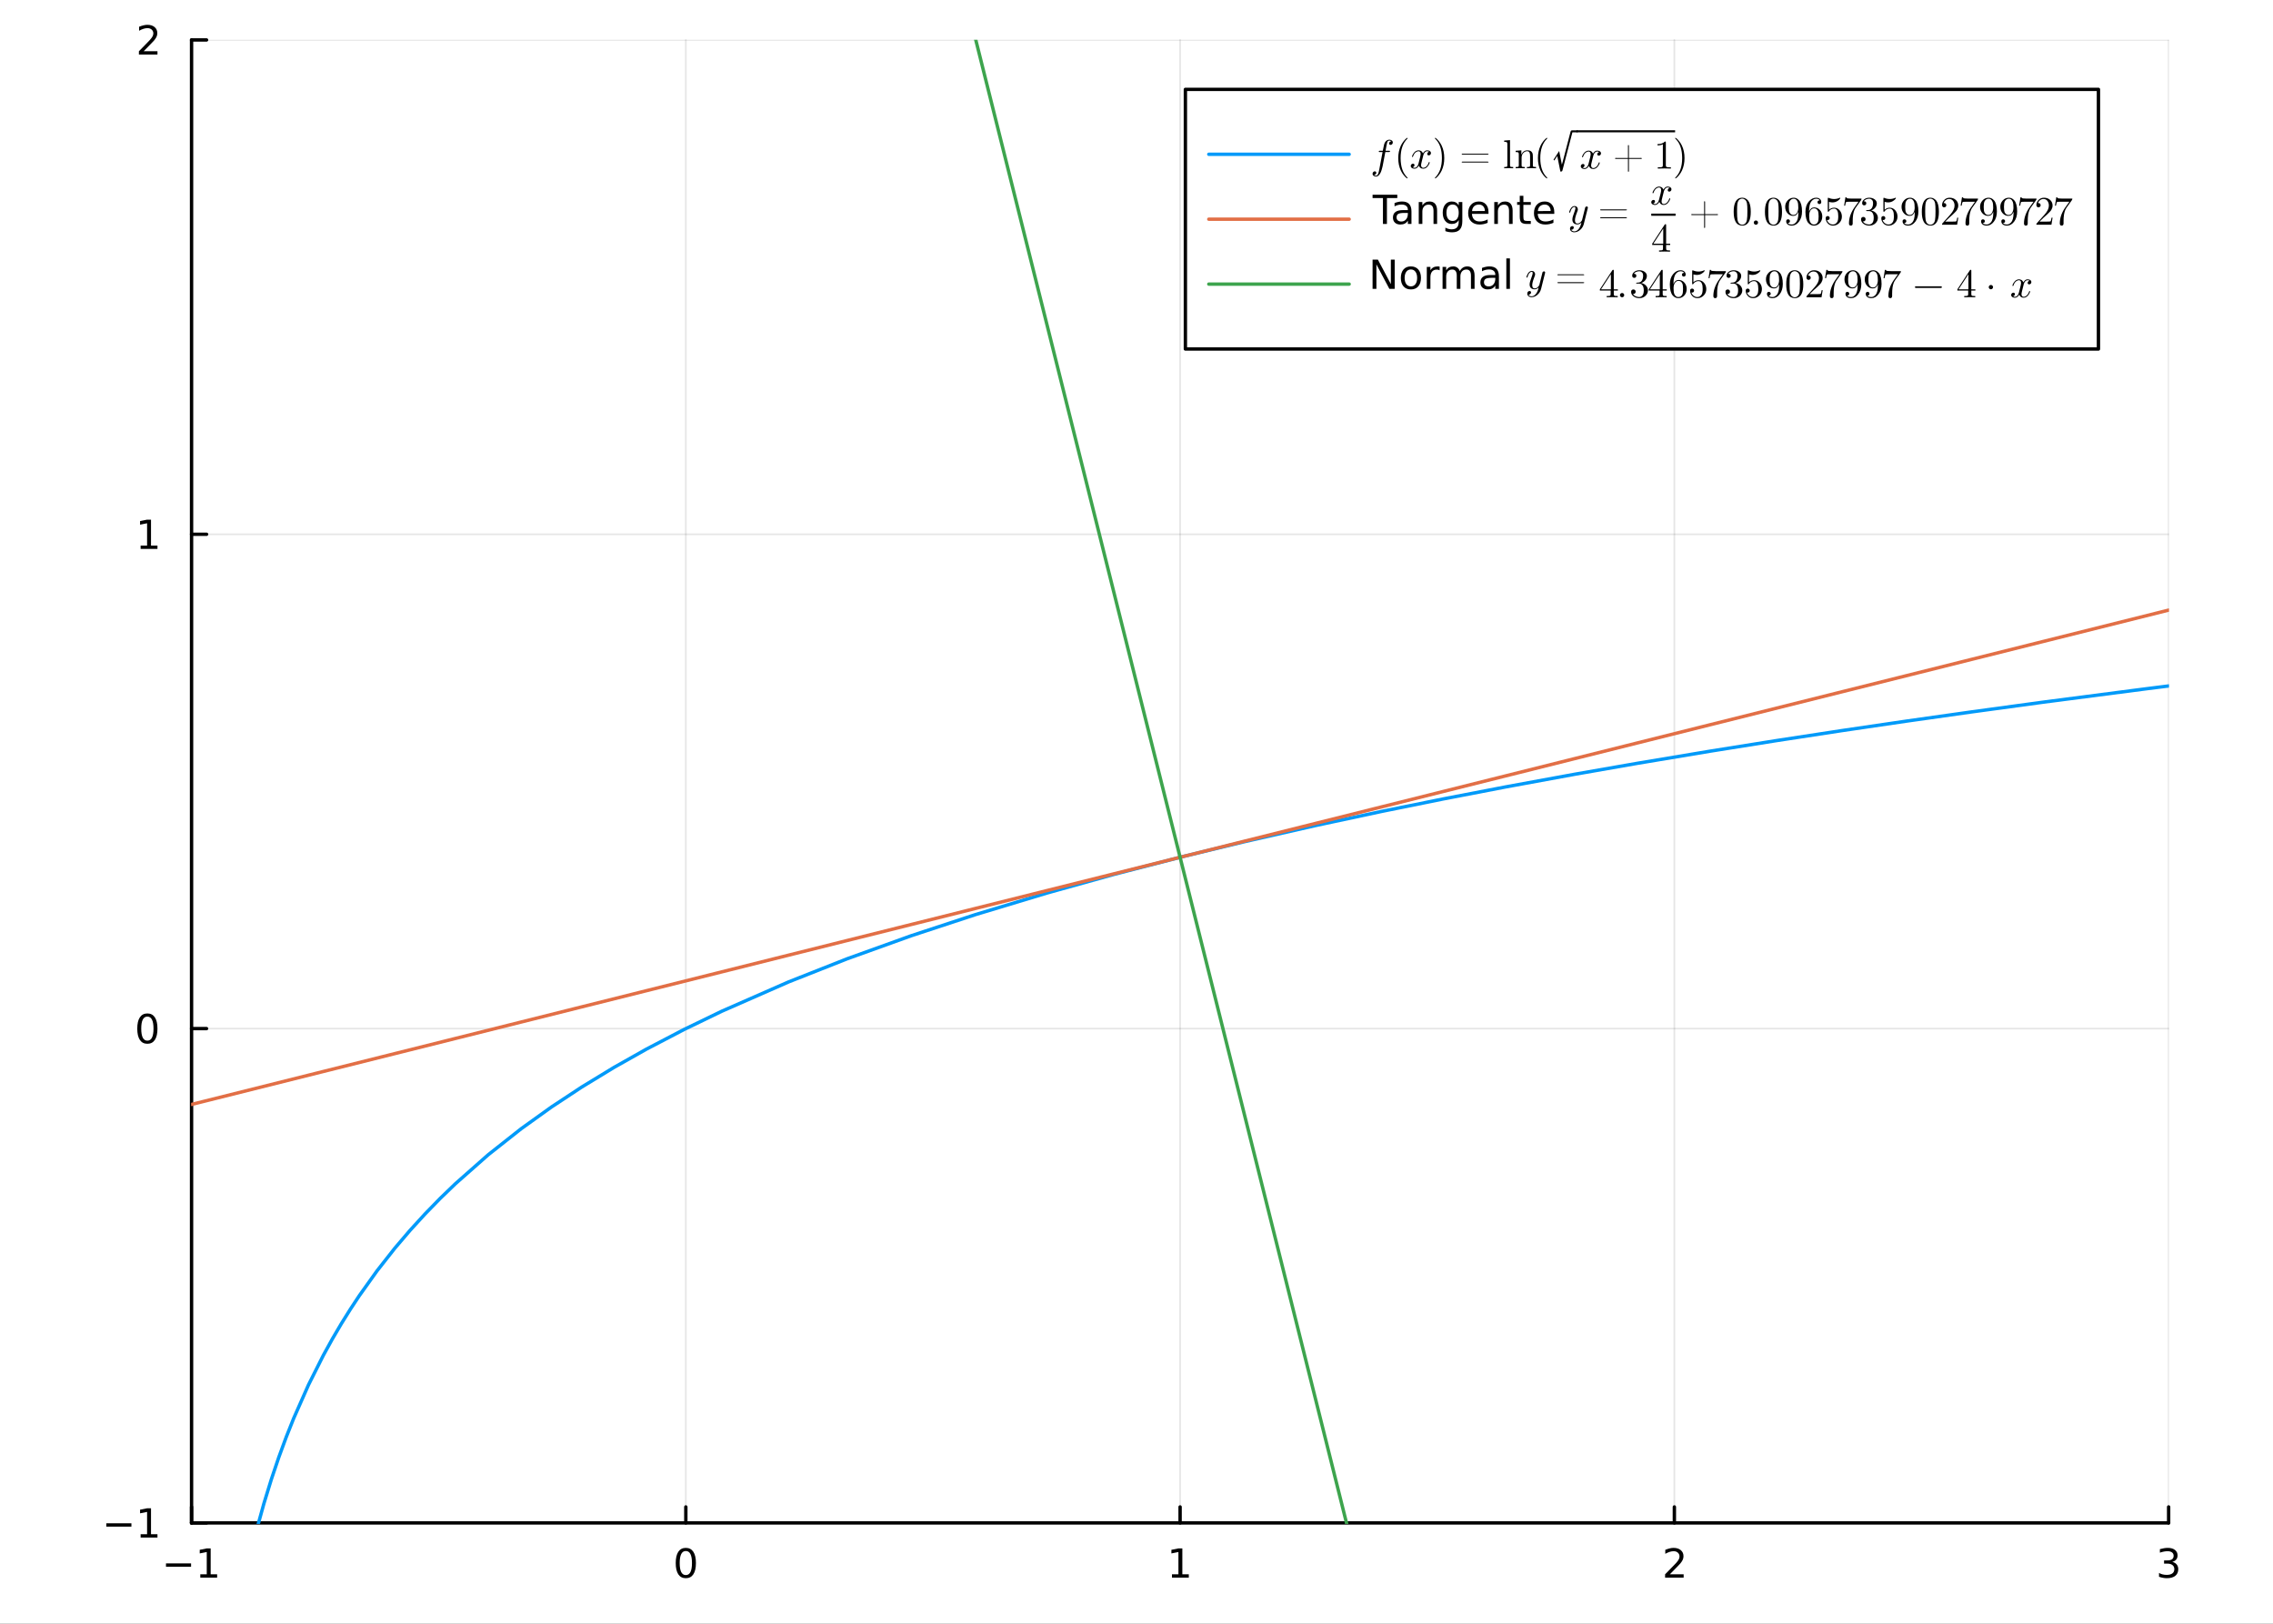 <?xml version="1.0" encoding="utf-8"?>
<svg xmlns="http://www.w3.org/2000/svg" xmlns:xlink="http://www.w3.org/1999/xlink" width="672" height="480" viewBox="0 0 2688 1920">
<rect x="0" y="0" width="2688" height="1920" fill="#333333" stroke="none"/>
<defs>
  <clipPath id="clip040">
    <rect x="0" y="0" width="2688" height="1920"/>
  </clipPath>
</defs>
<path clip-path="url(#clip040)" d="
M0 1920 L2688 1920 L2688 0 L0 0  Z
  " fill="#ffffff" fill-rule="evenodd" fill-opacity="1"/>
<defs>
  <clipPath id="clip041">
    <rect x="537" y="0" width="1883" height="1883"/>
  </clipPath>
</defs>
<defs>
  <clipPath id="clip042">
    <rect x="158" y="47" width="2483" height="1755"/>
  </clipPath>
</defs>
<path clip-path="url(#clip040)" d="
M226.533 1800.78 L2564.58 1800.78 L2564.58 47.244 L226.533 47.244  Z
  " fill="#ffffff" fill-rule="evenodd" fill-opacity="1"/>
<defs>
  <clipPath id="clip043">
    <rect x="226" y="47" width="2339" height="1755"/>
  </clipPath>
</defs>
<polyline clip-path="url(#clip043)" style="stroke:#000000; stroke-linecap:round; stroke-linejoin:round; stroke-width:2; stroke-opacity:0.1; fill:none" points="
  226.533,1800.78 226.533,47.244 
  "/>
<polyline clip-path="url(#clip043)" style="stroke:#000000; stroke-linecap:round; stroke-linejoin:round; stroke-width:2; stroke-opacity:0.1; fill:none" points="
  811.045,1800.78 811.045,47.244 
  "/>
<polyline clip-path="url(#clip043)" style="stroke:#000000; stroke-linecap:round; stroke-linejoin:round; stroke-width:2; stroke-opacity:0.1; fill:none" points="
  1395.56,1800.78 1395.56,47.244 
  "/>
<polyline clip-path="url(#clip043)" style="stroke:#000000; stroke-linecap:round; stroke-linejoin:round; stroke-width:2; stroke-opacity:0.1; fill:none" points="
  1980.07,1800.78 1980.07,47.244 
  "/>
<polyline clip-path="url(#clip043)" style="stroke:#000000; stroke-linecap:round; stroke-linejoin:round; stroke-width:2; stroke-opacity:0.1; fill:none" points="
  2564.58,1800.78 2564.58,47.244 
  "/>
<polyline clip-path="url(#clip040)" style="stroke:#000000; stroke-linecap:round; stroke-linejoin:round; stroke-width:4; stroke-opacity:1; fill:none" points="
  226.533,1800.78 2564.58,1800.78 
  "/>
<polyline clip-path="url(#clip040)" style="stroke:#000000; stroke-linecap:round; stroke-linejoin:round; stroke-width:4; stroke-opacity:1; fill:none" points="
  226.533,1800.78 226.533,1781.88 
  "/>
<polyline clip-path="url(#clip040)" style="stroke:#000000; stroke-linecap:round; stroke-linejoin:round; stroke-width:4; stroke-opacity:1; fill:none" points="
  811.045,1800.78 811.045,1781.88 
  "/>
<polyline clip-path="url(#clip040)" style="stroke:#000000; stroke-linecap:round; stroke-linejoin:round; stroke-width:4; stroke-opacity:1; fill:none" points="
  1395.56,1800.78 1395.56,1781.88 
  "/>
<polyline clip-path="url(#clip040)" style="stroke:#000000; stroke-linecap:round; stroke-linejoin:round; stroke-width:4; stroke-opacity:1; fill:none" points="
  1980.07,1800.78 1980.07,1781.88 
  "/>
<polyline clip-path="url(#clip040)" style="stroke:#000000; stroke-linecap:round; stroke-linejoin:round; stroke-width:4; stroke-opacity:1; fill:none" points="
  2564.58,1800.78 2564.58,1781.88 
  "/>
<path clip-path="url(#clip040)" d="M196.291 1848.65 L225.966 1848.65 L225.966 1852.59 L196.291 1852.59 L196.291 1848.65 Z" fill="#000000" fill-rule="evenodd" fill-opacity="1" /><path clip-path="url(#clip040)" d="M236.869 1861.55 L244.508 1861.55 L244.508 1835.18 L236.198 1836.85 L236.198 1832.59 L244.462 1830.92 L249.137 1830.92 L249.137 1861.55 L256.776 1861.55 L256.776 1865.48 L236.869 1865.48 L236.869 1861.55 Z" fill="#000000" fill-rule="evenodd" fill-opacity="1" /><path clip-path="url(#clip040)" d="M811.045 1834 Q807.434 1834 805.605 1837.57 Q803.8 1841.11 803.8 1848.24 Q803.8 1855.34 805.605 1858.91 Q807.434 1862.45 811.045 1862.45 Q814.679 1862.45 816.485 1858.91 Q818.314 1855.34 818.314 1848.24 Q818.314 1841.11 816.485 1837.57 Q814.679 1834 811.045 1834 M811.045 1830.3 Q816.855 1830.3 819.911 1834.9 Q822.99 1839.49 822.99 1848.24 Q822.99 1856.96 819.911 1861.57 Q816.855 1866.15 811.045 1866.15 Q805.235 1866.15 802.156 1861.57 Q799.101 1856.96 799.101 1848.24 Q799.101 1839.49 802.156 1834.9 Q805.235 1830.3 811.045 1830.3 Z" fill="#000000" fill-rule="evenodd" fill-opacity="1" /><path clip-path="url(#clip040)" d="M1385.94 1861.55 L1393.58 1861.55 L1393.58 1835.18 L1385.27 1836.85 L1385.27 1832.59 L1393.53 1830.92 L1398.21 1830.92 L1398.21 1861.55 L1405.85 1861.55 L1405.85 1865.48 L1385.94 1865.48 L1385.94 1861.55 Z" fill="#000000" fill-rule="evenodd" fill-opacity="1" /><path clip-path="url(#clip040)" d="M1974.72 1861.55 L1991.04 1861.55 L1991.04 1865.48 L1969.1 1865.48 L1969.1 1861.55 Q1971.76 1858.79 1976.34 1854.16 Q1980.95 1849.51 1982.13 1848.17 Q1984.37 1845.65 1985.25 1843.91 Q1986.16 1842.15 1986.16 1840.46 Q1986.16 1837.71 1984.21 1835.97 Q1982.29 1834.23 1979.19 1834.23 Q1976.99 1834.23 1974.54 1835 Q1972.11 1835.76 1969.33 1837.31 L1969.33 1832.59 Q1972.15 1831.46 1974.61 1830.88 Q1977.06 1830.3 1979.1 1830.3 Q1984.47 1830.3 1987.66 1832.98 Q1990.86 1835.67 1990.86 1840.16 Q1990.86 1842.29 1990.05 1844.21 Q1989.26 1846.11 1987.15 1848.7 Q1986.57 1849.37 1983.47 1852.59 Q1980.37 1855.78 1974.72 1861.55 Z" fill="#000000" fill-rule="evenodd" fill-opacity="1" /><path clip-path="url(#clip040)" d="M2568.83 1846.85 Q2572.18 1847.57 2574.06 1849.84 Q2575.96 1852.1 2575.96 1855.44 Q2575.96 1860.55 2572.44 1863.35 Q2568.92 1866.15 2562.44 1866.15 Q2560.26 1866.15 2557.95 1865.71 Q2555.66 1865.3 2553.2 1864.44 L2553.2 1859.93 Q2555.15 1861.06 2557.46 1861.64 Q2559.78 1862.22 2562.3 1862.22 Q2566.7 1862.22 2568.99 1860.48 Q2571.3 1858.75 2571.3 1855.44 Q2571.3 1852.38 2569.15 1850.67 Q2567.02 1848.93 2563.2 1848.93 L2559.18 1848.93 L2559.18 1845.09 L2563.39 1845.09 Q2566.84 1845.09 2568.67 1843.72 Q2570.49 1842.34 2570.49 1839.74 Q2570.49 1837.08 2568.6 1835.67 Q2566.72 1834.23 2563.2 1834.23 Q2561.28 1834.23 2559.08 1834.65 Q2556.88 1835.07 2554.24 1835.95 L2554.24 1831.78 Q2556.91 1831.04 2559.22 1830.67 Q2561.56 1830.3 2563.62 1830.3 Q2568.94 1830.3 2572.05 1832.73 Q2575.15 1835.14 2575.15 1839.26 Q2575.15 1842.13 2573.5 1844.12 Q2571.86 1846.09 2568.83 1846.85 Z" fill="#000000" fill-rule="evenodd" fill-opacity="1" /><polyline clip-path="url(#clip043)" style="stroke:#000000; stroke-linecap:round; stroke-linejoin:round; stroke-width:2; stroke-opacity:0.1; fill:none" points="
  226.533,1800.78 2564.58,1800.78 
  "/>
<polyline clip-path="url(#clip043)" style="stroke:#000000; stroke-linecap:round; stroke-linejoin:round; stroke-width:2; stroke-opacity:0.1; fill:none" points="
  226.533,1216.27 2564.58,1216.27 
  "/>
<polyline clip-path="url(#clip043)" style="stroke:#000000; stroke-linecap:round; stroke-linejoin:round; stroke-width:2; stroke-opacity:0.1; fill:none" points="
  226.533,631.756 2564.58,631.756 
  "/>
<polyline clip-path="url(#clip043)" style="stroke:#000000; stroke-linecap:round; stroke-linejoin:round; stroke-width:2; stroke-opacity:0.1; fill:none" points="
  226.533,47.244 2564.58,47.244 
  "/>
<polyline clip-path="url(#clip040)" style="stroke:#000000; stroke-linecap:round; stroke-linejoin:round; stroke-width:4; stroke-opacity:1; fill:none" points="
  226.533,1800.78 226.533,47.244 
  "/>
<polyline clip-path="url(#clip040)" style="stroke:#000000; stroke-linecap:round; stroke-linejoin:round; stroke-width:4; stroke-opacity:1; fill:none" points="
  226.533,1800.78 244.275,1800.78 
  "/>
<polyline clip-path="url(#clip040)" style="stroke:#000000; stroke-linecap:round; stroke-linejoin:round; stroke-width:4; stroke-opacity:1; fill:none" points="
  226.533,1216.27 244.275,1216.27 
  "/>
<polyline clip-path="url(#clip040)" style="stroke:#000000; stroke-linecap:round; stroke-linejoin:round; stroke-width:4; stroke-opacity:1; fill:none" points="
  226.533,631.756 244.275,631.756 
  "/>
<polyline clip-path="url(#clip040)" style="stroke:#000000; stroke-linecap:round; stroke-linejoin:round; stroke-width:4; stroke-opacity:1; fill:none" points="
  226.533,47.244 244.275,47.244 
  "/>
<path clip-path="url(#clip040)" d="M125.728 1801.23 L155.403 1801.23 L155.403 1805.17 L125.728 1805.17 L125.728 1801.23 Z" fill="#000000" fill-rule="evenodd" fill-opacity="1" /><path clip-path="url(#clip040)" d="M166.306 1814.12 L173.945 1814.12 L173.945 1787.76 L165.635 1789.43 L165.635 1785.17 L173.899 1783.5 L178.575 1783.5 L178.575 1814.12 L186.213 1814.12 L186.213 1818.06 L166.306 1818.06 L166.306 1814.12 Z" fill="#000000" fill-rule="evenodd" fill-opacity="1" /><path clip-path="url(#clip040)" d="M174.269 1202.07 Q170.658 1202.07 168.829 1205.63 Q167.024 1209.17 167.024 1216.3 Q167.024 1223.41 168.829 1226.97 Q170.658 1230.52 174.269 1230.52 Q177.903 1230.52 179.709 1226.97 Q181.538 1223.41 181.538 1216.3 Q181.538 1209.17 179.709 1205.63 Q177.903 1202.07 174.269 1202.07 M174.269 1198.36 Q180.079 1198.36 183.135 1202.97 Q186.213 1207.55 186.213 1216.3 Q186.213 1225.03 183.135 1229.64 Q180.079 1234.22 174.269 1234.22 Q168.459 1234.22 165.38 1229.64 Q162.325 1225.03 162.325 1216.3 Q162.325 1207.55 165.38 1202.97 Q168.459 1198.36 174.269 1198.36 Z" fill="#000000" fill-rule="evenodd" fill-opacity="1" /><path clip-path="url(#clip040)" d="M166.306 645.101 L173.945 645.101 L173.945 618.735 L165.635 620.402 L165.635 616.142 L173.899 614.476 L178.575 614.476 L178.575 645.101 L186.213 645.101 L186.213 649.036 L166.306 649.036 L166.306 645.101 Z" fill="#000000" fill-rule="evenodd" fill-opacity="1" /><path clip-path="url(#clip040)" d="M169.894 60.589 L186.213 60.589 L186.213 64.524 L164.269 64.524 L164.269 60.589 Q166.931 57.834 171.514 53.205 Q176.121 48.552 177.301 47.209 Q179.547 44.686 180.426 42.95 Q181.329 41.191 181.329 39.501 Q181.329 36.746 179.385 35.01 Q177.463 33.274 174.362 33.274 Q172.163 33.274 169.709 34.038 Q167.278 34.802 164.501 36.353 L164.501 31.631 Q167.325 30.497 169.778 29.918 Q172.232 29.339 174.269 29.339 Q179.639 29.339 182.834 32.024 Q186.028 34.709 186.028 39.2 Q186.028 41.33 185.218 43.251 Q184.431 45.149 182.325 47.742 Q181.746 48.413 178.644 51.631 Q175.542 54.825 169.894 60.589 Z" fill="#000000" fill-rule="evenodd" fill-opacity="1" /><polyline clip-path="url(#clip043)" style="stroke:#009af9; stroke-linecap:round; stroke-linejoin:round; stroke-width:4; stroke-opacity:1; fill:none" points="
  226.652,3700.46 226.771,3497.89 226.89,3379.39 227.009,3295.31 227.128,3230.09 227.247,3176.81 227.366,3131.76 227.485,3092.73 227.604,3058.31 227.723,3027.52 
  227.842,2999.66 227.96,2974.23 228.198,2929.18 228.436,2890.16 228.674,2855.73 228.912,2824.94 229.15,2797.09 229.388,2771.66 229.625,2748.26 229.863,2726.61 
  230.101,2706.44 230.339,2687.58 230.815,2653.16 231.29,2622.37 231.766,2594.51 232.242,2569.08 232.717,2545.69 233.193,2524.03 233.669,2503.87 234.144,2485 
  235.096,2450.58 236.047,2419.79 236.999,2391.93 237.95,2366.5 238.901,2343.11 239.853,2321.45 240.328,2311.2 240.804,2301.29 241.28,2291.71 241.755,2282.43 
  243.955,2242.99 246.154,2208.24 248.353,2177.2 250.552,2149.13 252.751,2123.53 254.951,2099.99 257.15,2078.2 259.349,2057.93 263.747,2021.17 268.146,1988.52 
  272.544,1959.15 276.943,1932.47 281.341,1908.02 285.739,1885.46 290.138,1864.52 294.536,1844.98 303.333,1809.42 312.13,1777.73 320.927,1749.14 329.724,1723.1 
  338.52,1699.19 347.317,1677.09 364.911,1637.35 382.504,1602.37 393.077,1583.2 403.65,1565.21 414.224,1548.27 424.797,1532.25 445.943,1502.63 467.089,1475.74 
  484.967,1454.79 502.846,1435.24 520.725,1416.91 538.604,1399.67 577.446,1365.39 616.289,1334.71 652.098,1309.02 687.908,1285.41 726.299,1262.05 764.691,1240.42 
  809.171,1217.21 853.652,1195.7 932.71,1161.01 1002.04,1133.64 1077.62,1106.46 1153.65,1081.45 1237.72,1056.08 1317.71,1033.83 1400.87,1012.37 1470.88,995.442 
  1556.35,976.027 1634.65,959.307 1706.97,944.67 1780.22,930.556 1862.31,915.508 1936.71,902.51 2021.88,888.305 2100.74,875.741 2178.49,863.862 2253.98,852.773 
  2331.37,841.825 2416.15,830.284 2539.31,814.291 2564.58,811.115 
  "/>
<polyline clip-path="url(#clip043)" style="stroke:#e26f46; stroke-linecap:round; stroke-linejoin:round; stroke-width:4; stroke-opacity:1; fill:none" points="
  226.533,1305.95 241.755,1302.14 382.504,1266.95 467.089,1245.81 538.604,1227.93 616.289,1208.51 687.908,1190.6 764.691,1171.41 853.652,1149.17 932.71,1129.4 
  1002.04,1112.07 1077.62,1093.18 1153.65,1074.17 1237.72,1053.15 1317.71,1033.15 1400.87,1012.36 1470.88,994.86 1556.35,973.492 1634.65,953.918 1706.97,935.839 
  1780.22,917.526 1862.31,897.002 1936.71,878.404 2021.88,857.111 2100.74,837.395 2178.49,817.958 2253.98,799.086 2331.37,779.739 2416.15,758.543 2539.31,727.752 
  2564.58,721.435 
  "/>
<polyline clip-path="url(#clip043)" style="stroke:#3da44d; stroke-linecap:round; stroke-linejoin:round; stroke-width:4; stroke-opacity:1; fill:none" points="
  226.533,-3662.4 241.755,-3601.51 382.504,-3038.52 467.089,-2700.18 538.604,-2414.12 616.289,-2103.38 687.908,-1816.9 764.691,-1509.77 853.652,-1153.93 932.71,-837.698 
  1002.04,-560.392 1077.62,-258.054 1153.65,46.081 1237.72,382.342 1317.71,702.285 1400.87,1034.95 1470.88,1314.99 1556.35,1656.88 1634.65,1970.07 1706.97,2259.33 
  1780.22,2552.34 1862.31,2880.72 1936.71,3178.29 2021.88,3518.98 2100.74,3834.43 2178.49,4145.43 2253.98,4447.38 2331.37,4756.92 2416.15,5096.06 2539.31,5588.72 
  2564.58,5689.79 
  "/>
<path clip-path="url(#clip040)" d="
M1401.81 412.685 L2481.57 412.685 L2481.57 105.695 L1401.81 105.695  Z
  " fill="#ffffff" fill-rule="evenodd" fill-opacity="1"/>
<polyline clip-path="url(#clip040)" style="stroke:#000000; stroke-linecap:round; stroke-linejoin:round; stroke-width:4; stroke-opacity:1; fill:none" points="
  1401.81,412.685 2481.57,412.685 2481.57,105.695 1401.81,105.695 1401.81,412.685 
  "/>
<polyline clip-path="url(#clip040)" style="stroke:#009af9; stroke-linecap:round; stroke-linejoin:round; stroke-width:4; stroke-opacity:1; fill:none" points="
  1429.48,182.443 1595.5,182.443 
  "/>
<path clip-path="url(#clip040)" d="M1647.09 168.444 Q1647.09 169.732 1646.27 170.528 Q1645.47 171.324 1644.47 171.324 Q1643.74 171.324 1643.2 170.879 Q1642.69 170.434 1642.69 169.661 Q1642.69 168.865 1643.3 168.022 Q1643.9 167.179 1645.29 167.062 Q1644.37 166.195 1642.92 166.195 Q1642.19 166.195 1641.59 166.663 Q1641 167.108 1640.67 167.835 Q1640.32 168.584 1639.52 172.824 Q1639.27 174.205 1639.03 175.541 Q1638.8 176.876 1638.52 178.281 L1642.5 178.281 Q1643.01 178.281 1643.23 178.304 Q1643.44 178.328 1643.6 178.445 Q1643.79 178.562 1643.79 178.82 Q1643.79 179.475 1643.48 179.639 Q1643.2 179.78 1642.36 179.78 L1638.24 179.78 L1635.36 194.981 Q1635.28 195.426 1634.98 196.832 Q1634.7 198.213 1634.02 200.485 Q1633.34 202.781 1632.66 204.139 Q1632.29 204.912 1631.8 205.638 Q1631.33 206.388 1630.65 207.137 Q1629.97 207.887 1629.08 208.332 Q1628.19 208.8 1627.25 208.8 Q1625.66 208.8 1624.42 207.91 Q1623.18 207.02 1623.18 205.498 Q1623.18 204.21 1623.97 203.413 Q1624.79 202.617 1625.8 202.617 Q1626.52 202.617 1627.04 203.062 Q1627.58 203.507 1627.58 204.28 Q1627.58 204.608 1627.46 204.983 Q1627.34 205.357 1627.09 205.779 Q1626.83 206.224 1626.27 206.528 Q1625.71 206.833 1624.93 206.88 Q1625.85 207.746 1627.25 207.746 Q1627.7 207.746 1628.09 207.559 Q1628.49 207.395 1628.82 206.973 Q1629.17 206.552 1629.43 206.13 Q1629.69 205.732 1629.94 204.959 Q1630.2 204.21 1630.37 203.647 Q1630.53 203.085 1630.74 202.078 Q1630.98 201.071 1631.09 200.462 Q1631.21 199.876 1631.42 198.729 L1635 179.78 L1631.84 179.78 Q1631.28 179.78 1631.05 179.757 Q1630.83 179.733 1630.67 179.616 Q1630.51 179.475 1630.51 179.194 Q1630.51 178.749 1630.69 178.562 Q1630.9 178.351 1631.14 178.328 Q1631.37 178.281 1631.94 178.281 L1635.26 178.281 Q1636.39 172.355 1636.83 170.762 Q1637.35 169.076 1638.14 167.905 Q1638.94 166.71 1639.83 166.148 Q1640.72 165.586 1641.45 165.375 Q1642.19 165.141 1642.92 165.141 Q1644.56 165.141 1645.83 166.031 Q1647.09 166.898 1647.09 168.444 Z" fill="#000000" fill-rule="evenodd" fill-opacity="1" /><path clip-path="url(#clip040)" d="M1653.55 186.971 Q1653.55 178.867 1656.57 172.332 Q1657.86 169.591 1659.66 167.296 Q1661.47 165 1662.66 163.993 Q1663.85 162.986 1664.18 162.986 Q1664.65 162.986 1664.67 163.455 Q1664.67 163.689 1664.04 164.274 Q1656.31 172.144 1656.34 186.971 Q1656.34 201.844 1663.85 209.409 Q1664.67 210.229 1664.67 210.487 Q1664.67 210.955 1664.18 210.955 Q1663.85 210.955 1662.71 209.995 Q1661.56 209.035 1659.78 206.833 Q1658 204.631 1656.71 201.938 Q1653.55 195.403 1653.55 186.971 Z" fill="#000000" fill-rule="evenodd" fill-opacity="1" /><path clip-path="url(#clip040)" d="M1692.21 180.928 Q1692.21 182.239 1691.39 182.989 Q1690.57 183.715 1689.64 183.715 Q1688.75 183.715 1688.28 183.2 Q1687.81 182.684 1687.81 182.029 Q1687.81 181.138 1688.46 180.366 Q1689.12 179.593 1690.1 179.429 Q1689.14 178.82 1687.71 178.82 Q1686.78 178.82 1685.96 179.312 Q1685.16 179.803 1684.67 180.436 Q1684.2 181.068 1683.78 181.982 Q1683.38 182.872 1683.22 183.41 Q1683.08 183.926 1682.96 184.488 L1681.32 191.046 Q1680.52 194.161 1680.52 195.262 Q1680.52 196.621 1681.18 197.534 Q1681.84 198.424 1683.15 198.424 Q1683.66 198.424 1684.25 198.284 Q1684.83 198.12 1685.58 197.698 Q1686.36 197.253 1687.04 196.597 Q1687.74 195.918 1688.42 194.77 Q1689.1 193.623 1689.54 192.147 Q1689.68 191.632 1690.15 191.632 Q1690.74 191.632 1690.74 192.1 Q1690.74 192.498 1690.41 193.342 Q1690.1 194.161 1689.42 195.239 Q1688.77 196.293 1687.9 197.253 Q1687.04 198.19 1685.75 198.846 Q1684.46 199.502 1683.05 199.502 Q1681.04 199.502 1679.7 198.424 Q1678.37 197.347 1677.88 195.848 Q1677.76 196.059 1677.6 196.34 Q1677.43 196.621 1676.94 197.253 Q1676.47 197.862 1675.93 198.331 Q1675.39 198.776 1674.55 199.127 Q1673.73 199.502 1672.84 199.502 Q1671.72 199.502 1670.71 199.174 Q1669.73 198.846 1669.02 198.096 Q1668.32 197.347 1668.32 196.316 Q1668.32 195.169 1669.09 194.372 Q1669.89 193.552 1670.97 193.552 Q1671.65 193.552 1672.19 193.951 Q1672.75 194.349 1672.75 195.215 Q1672.75 196.176 1672.09 196.902 Q1671.44 197.628 1670.5 197.815 Q1671.46 198.424 1672.89 198.424 Q1674.43 198.424 1675.65 197.066 Q1676.87 195.707 1677.46 193.435 Q1678.91 187.978 1679.47 185.542 Q1680.03 183.083 1680.03 182.029 Q1680.03 181.045 1679.77 180.366 Q1679.52 179.686 1679.07 179.382 Q1678.65 179.054 1678.25 178.937 Q1677.88 178.82 1677.46 178.82 Q1676.75 178.82 1675.96 179.101 Q1675.18 179.382 1674.25 180.038 Q1673.33 180.67 1672.47 181.982 Q1671.6 183.293 1671.01 185.097 Q1670.9 185.636 1670.38 185.636 Q1669.82 185.612 1669.82 185.144 Q1669.82 184.746 1670.12 183.926 Q1670.45 183.083 1671.11 182.029 Q1671.79 180.975 1672.65 180.038 Q1673.54 179.077 1674.83 178.421 Q1676.14 177.766 1677.55 177.766 Q1678.18 177.766 1678.79 177.906 Q1679.42 178.023 1680.17 178.375 Q1680.95 178.726 1681.62 179.499 Q1682.3 180.272 1682.73 181.396 Q1683.01 180.857 1683.38 180.342 Q1683.78 179.827 1684.39 179.194 Q1685.02 178.539 1685.89 178.164 Q1686.78 177.766 1687.76 177.766 Q1688.72 177.766 1689.66 178.023 Q1690.6 178.258 1691.39 179.03 Q1692.21 179.78 1692.21 180.928 Z" fill="#000000" fill-rule="evenodd" fill-opacity="1" /><path clip-path="url(#clip040)" d="M1696.83 210.487 Q1696.83 210.253 1697.44 209.667 Q1705.17 201.797 1705.17 186.971 Q1705.17 172.097 1697.75 164.579 Q1696.83 163.712 1696.83 163.455 Q1696.83 162.986 1697.3 162.986 Q1697.63 162.986 1698.78 163.946 Q1699.95 164.907 1701.7 167.108 Q1703.48 169.31 1704.8 172.004 Q1707.96 178.539 1707.96 186.971 Q1707.96 195.075 1704.94 201.61 Q1703.65 204.35 1701.84 206.646 Q1700.04 208.941 1698.85 209.948 Q1697.65 210.955 1697.3 210.955 Q1696.83 210.955 1696.83 210.487 Z" fill="#000000" fill-rule="evenodd" fill-opacity="1" /><path clip-path="url(#clip040)" d="M1728.56 191.679 Q1728.61 191.093 1729.52 191.093 L1758.92 191.093 Q1760.3 191.093 1760.32 191.632 Q1760.32 192.217 1759.01 192.194 L1729.85 192.194 Q1728.56 192.217 1728.56 191.679 M1728.56 182.31 Q1728.56 181.724 1729.57 181.747 L1758.87 181.747 Q1760.3 181.747 1760.32 182.31 Q1760.32 182.848 1759.11 182.848 L1729.52 182.848 Q1728.56 182.848 1728.56 182.31 Z" fill="#000000" fill-rule="evenodd" fill-opacity="1" /><path clip-path="url(#clip040)" d="M1778.83 198.963 L1778.83 197.487 Q1781.38 197.487 1781.97 197.183 Q1782.56 196.855 1782.56 195.309 L1782.56 170.364 Q1782.56 168.584 1781.92 168.139 Q1781.31 167.694 1778.83 167.694 L1778.83 166.195 L1785.72 165.68 L1785.72 195.309 Q1785.72 196.855 1786.33 197.183 Q1786.94 197.487 1789.47 197.487 L1789.47 198.963 Q1788.88 198.963 1787.66 198.916 Q1786.44 198.869 1785.55 198.846 Q1784.66 198.822 1784.15 198.822 Q1783.59 198.822 1778.83 198.963 Z" fill="#000000" fill-rule="evenodd" fill-opacity="1" /><path clip-path="url(#clip040)" d="M1792.37 198.963 L1792.37 197.487 Q1794.92 197.487 1795.51 197.183 Q1796.09 196.855 1796.09 195.309 L1796.09 182.45 Q1796.09 180.67 1795.46 180.225 Q1794.85 179.78 1792.37 179.78 L1792.37 178.281 L1799.12 177.766 L1799.12 182.801 Q1801.36 177.766 1806.21 177.766 Q1809.82 177.766 1811.25 179.546 Q1812.3 180.74 1812.51 182.075 Q1812.75 183.41 1812.75 186.877 L1812.75 196.035 Q1812.79 197.042 1813.57 197.277 Q1814.34 197.487 1816.49 197.487 L1816.49 198.963 Q1811.6 198.822 1811.11 198.822 Q1810.73 198.822 1805.7 198.963 L1805.7 197.487 Q1808.25 197.487 1808.84 197.183 Q1809.44 196.855 1809.44 195.309 L1809.44 184.137 Q1809.44 181.701 1808.69 180.272 Q1807.95 178.82 1805.88 178.82 Q1803.4 178.82 1801.41 180.904 Q1799.42 182.989 1799.42 186.502 L1799.42 195.309 Q1799.42 196.855 1800.01 197.183 Q1800.61 197.487 1803.14 197.487 L1803.14 198.963 Q1798.25 198.822 1797.78 198.822 Q1797.41 198.822 1792.37 198.963 Z" fill="#000000" fill-rule="evenodd" fill-opacity="1" /><path clip-path="url(#clip040)" d="M1818.72 186.971 Q1818.72 178.867 1821.75 172.332 Q1823.03 169.591 1824.84 167.296 Q1826.64 165 1827.84 163.993 Q1829.03 162.986 1829.36 162.986 Q1829.83 162.986 1829.85 163.455 Q1829.85 163.689 1829.22 164.274 Q1821.49 172.144 1821.51 186.971 Q1821.51 201.844 1829.03 209.409 Q1829.85 210.229 1829.85 210.487 Q1829.85 210.955 1829.36 210.955 Q1829.03 210.955 1827.88 209.995 Q1826.73 209.035 1824.95 206.833 Q1823.17 204.631 1821.89 201.938 Q1818.72 195.403 1818.72 186.971 Z" fill="#000000" fill-rule="evenodd" fill-opacity="1" /><path clip-path="url(#clip040)" d="M1837.14 188.86 L1843.84 178.532 L1846.56 192.236 L1847.07 194.733 Q1847.19 194.08 1847.53 192.974 Q1847.9 191.839 1847.95 191.555 L1856.95 157.026 Q1857.01 156.799 1857.09 156.43 Q1857.2 156.033 1857.26 155.891 Q1857.32 155.749 1857.4 155.465 Q1857.49 155.181 1857.54 155.096 Q1857.6 154.983 1857.69 154.784 Q1857.77 154.586 1857.88 154.529 Q1858 154.472 1858.14 154.359 Q1858.28 154.245 1858.45 154.217 Q1858.65 154.188 1858.85 154.16 Q1859.05 154.132 1859.33 154.132 L1864.41 154.132 Q1866.2 154.132 1866.2 155.295 Q1866.2 156.458 1864.47 156.458 L1859.5 156.458 L1847.78 201.258 Q1847.61 201.911 1847.47 202.166 Q1847.36 202.422 1846.96 202.649 Q1846.56 202.876 1845.85 202.876 L1845.29 202.876 L1841.57 184.405 L1838.08 189.796 L1837.14 188.86 Z" fill="#000000" fill-rule="evenodd" fill-opacity="1" /><path clip-path="url(#clip040)" d="
M1864.28 156.455 L1980.95 156.455 L1980.95 154.04 L1864.28 154.04  Z
  " fill="#000000" fill-rule="evenodd" fill-opacity="1"/>
<path clip-path="url(#clip040)" d="M1893.3 181.259 Q1893.3 182.571 1892.48 183.32 Q1891.66 184.047 1890.72 184.047 Q1889.83 184.047 1889.36 183.531 Q1888.89 183.016 1888.89 182.36 Q1888.89 181.47 1889.55 180.697 Q1890.2 179.924 1891.19 179.76 Q1890.23 179.151 1888.8 179.151 Q1887.86 179.151 1887.04 179.643 Q1886.25 180.135 1885.75 180.767 Q1885.29 181.4 1884.86 182.313 Q1884.47 183.203 1884.3 183.742 Q1884.16 184.257 1884.04 184.819 L1882.4 191.378 Q1881.61 194.493 1881.61 195.594 Q1881.61 196.952 1882.26 197.866 Q1882.92 198.756 1884.23 198.756 Q1884.75 198.756 1885.33 198.615 Q1885.92 198.451 1886.67 198.03 Q1887.44 197.585 1888.12 196.929 Q1888.82 196.25 1889.5 195.102 Q1890.18 193.954 1890.63 192.479 Q1890.77 191.963 1891.23 191.963 Q1891.82 191.963 1891.82 192.432 Q1891.82 192.83 1891.49 193.673 Q1891.19 194.493 1890.51 195.57 Q1889.85 196.624 1888.99 197.585 Q1888.12 198.522 1886.83 199.177 Q1885.54 199.833 1884.14 199.833 Q1882.12 199.833 1880.79 198.756 Q1879.45 197.678 1878.96 196.179 Q1878.84 196.39 1878.68 196.671 Q1878.52 196.952 1878.02 197.585 Q1877.56 198.194 1877.02 198.662 Q1876.48 199.107 1875.64 199.459 Q1874.82 199.833 1873.93 199.833 Q1872.8 199.833 1871.79 199.505 Q1870.81 199.177 1870.11 198.428 Q1869.4 197.678 1869.4 196.648 Q1869.4 195.5 1870.18 194.704 Q1870.97 193.884 1872.05 193.884 Q1872.73 193.884 1873.27 194.282 Q1873.83 194.68 1873.83 195.547 Q1873.83 196.507 1873.18 197.233 Q1872.52 197.959 1871.58 198.147 Q1872.54 198.756 1873.97 198.756 Q1875.52 198.756 1876.74 197.397 Q1877.95 196.039 1878.54 193.767 Q1879.99 188.309 1880.55 185.874 Q1881.12 183.414 1881.12 182.36 Q1881.12 181.376 1880.86 180.697 Q1880.6 180.018 1880.16 179.713 Q1879.73 179.385 1879.34 179.268 Q1878.96 179.151 1878.54 179.151 Q1877.84 179.151 1877.04 179.432 Q1876.27 179.713 1875.33 180.369 Q1874.42 181.002 1873.55 182.313 Q1872.68 183.625 1872.1 185.428 Q1871.98 185.967 1871.47 185.967 Q1870.9 185.944 1870.9 185.475 Q1870.9 185.077 1871.21 184.257 Q1871.54 183.414 1872.19 182.36 Q1872.87 181.306 1873.74 180.369 Q1874.63 179.409 1875.92 178.753 Q1877.23 178.097 1878.63 178.097 Q1879.27 178.097 1879.87 178.238 Q1880.51 178.355 1881.26 178.706 Q1882.03 179.058 1882.71 179.831 Q1883.39 180.603 1883.81 181.728 Q1884.09 181.189 1884.47 180.674 Q1884.86 180.158 1885.47 179.526 Q1886.11 178.87 1886.97 178.495 Q1887.86 178.097 1888.85 178.097 Q1889.81 178.097 1890.74 178.355 Q1891.68 178.589 1892.48 179.362 Q1893.3 180.112 1893.3 181.259 Z" fill="#000000" fill-rule="evenodd" fill-opacity="1" /><path clip-path="url(#clip040)" d="M1910.98 187.888 Q1909.88 187.888 1909.88 187.302 Q1909.88 186.717 1911.03 186.717 Q1911.17 186.717 1911.41 186.74 Q1911.66 186.764 1911.71 186.764 L1925.22 186.764 L1925.22 173.202 Q1925.22 173.155 1925.2 172.944 Q1925.18 172.71 1925.18 172.57 Q1925.18 171.422 1925.74 171.422 Q1926.33 171.422 1926.33 172.57 L1926.33 186.764 L1939.86 186.764 Q1939.91 186.764 1940.14 186.74 Q1940.38 186.717 1940.52 186.717 Q1941.62 186.717 1941.62 187.302 Q1941.64 187.888 1940.47 187.888 Q1940.33 187.888 1940.12 187.864 Q1939.91 187.841 1939.86 187.841 L1926.33 187.841 L1926.33 202.082 Q1926.33 203.183 1925.74 203.183 Q1925.18 203.183 1925.18 202.035 Q1925.18 201.894 1925.2 201.66 Q1925.22 201.449 1925.22 201.403 L1925.22 187.841 L1911.71 187.841 Q1911.66 187.841 1911.38 187.864 Q1911.12 187.888 1910.98 187.888 Z" fill="#000000" fill-rule="evenodd" fill-opacity="1" /><path clip-path="url(#clip040)" d="M1960.15 171.914 L1960.15 170.415 Q1965.91 170.415 1968.89 167.346 Q1969.71 167.346 1969.85 167.534 Q1969.99 167.721 1969.99 168.588 L1969.99 195.5 Q1969.99 196.929 1970.69 197.374 Q1971.39 197.819 1974.46 197.819 L1975.98 197.819 L1975.98 199.295 Q1974.3 199.154 1968.21 199.154 Q1962.12 199.154 1960.46 199.295 L1960.46 197.819 L1961.98 197.819 Q1965 197.819 1965.73 197.397 Q1966.45 196.952 1966.45 195.5 L1966.45 170.649 Q1963.95 171.914 1960.15 171.914 Z" fill="#000000" fill-rule="evenodd" fill-opacity="1" /><path clip-path="url(#clip040)" d="M1980.95 210.487 Q1980.95 210.253 1981.56 209.667 Q1989.29 201.797 1989.29 186.971 Q1989.29 172.097 1981.86 164.579 Q1980.95 163.712 1980.95 163.455 Q1980.95 162.986 1981.42 162.986 Q1981.75 162.986 1982.9 163.946 Q1984.07 164.907 1985.82 167.108 Q1987.6 169.31 1988.91 172.004 Q1992.08 178.539 1992.08 186.971 Q1992.08 195.075 1989.06 201.61 Q1987.77 204.35 1985.96 206.646 Q1984.16 208.941 1982.97 209.948 Q1981.77 210.955 1981.42 210.955 Q1980.95 210.955 1980.95 210.487 Z" fill="#000000" fill-rule="evenodd" fill-opacity="1" /><polyline clip-path="url(#clip040)" style="stroke:#e26f46; stroke-linecap:round; stroke-linejoin:round; stroke-width:4; stroke-opacity:1; fill:none" points="
  1429.48,259.19 1595.5,259.19 
  "/>
<path clip-path="url(#clip040)" d="M1623.18 230.257 L1652.41 230.257 L1652.41 234.192 L1640.14 234.192 L1640.14 264.817 L1635.44 264.817 L1635.44 234.192 L1623.18 234.192 L1623.18 230.257 Z" fill="#000000" fill-rule="evenodd" fill-opacity="1" /><path clip-path="url(#clip040)" d="M1660.68 251.784 Q1655.51 251.784 1653.52 252.965 Q1651.53 254.145 1651.53 256.992 Q1651.53 259.261 1653.01 260.604 Q1654.52 261.923 1657.09 261.923 Q1660.63 261.923 1662.76 259.423 Q1664.91 256.9 1664.91 252.733 L1664.91 251.784 L1660.68 251.784 M1669.17 250.025 L1669.17 264.817 L1664.91 264.817 L1664.91 260.881 Q1663.45 263.242 1661.28 264.377 Q1659.1 265.488 1655.95 265.488 Q1651.97 265.488 1649.61 263.266 Q1647.27 261.02 1647.27 257.27 Q1647.27 252.895 1650.19 250.673 Q1653.13 248.451 1658.94 248.451 L1664.91 248.451 L1664.91 248.034 Q1664.91 245.094 1662.97 243.497 Q1661.05 241.877 1657.55 241.877 Q1655.33 241.877 1653.22 242.409 Q1651.12 242.942 1649.17 244.006 L1649.17 240.071 Q1651.51 239.169 1653.71 238.729 Q1655.91 238.266 1657.99 238.266 Q1663.62 238.266 1666.39 241.182 Q1669.17 244.099 1669.17 250.025 Z" fill="#000000" fill-rule="evenodd" fill-opacity="1" /><path clip-path="url(#clip040)" d="M1699.49 249.168 L1699.49 264.817 L1695.24 264.817 L1695.24 249.307 Q1695.24 245.627 1693.8 243.798 Q1692.36 241.969 1689.49 241.969 Q1686.05 241.969 1684.05 244.168 Q1682.06 246.368 1682.06 250.164 L1682.06 264.817 L1677.78 264.817 L1677.78 238.891 L1682.06 238.891 L1682.06 242.918 Q1683.59 240.581 1685.65 239.423 Q1687.74 238.266 1690.44 238.266 Q1694.91 238.266 1697.2 241.043 Q1699.49 243.798 1699.49 249.168 Z" fill="#000000" fill-rule="evenodd" fill-opacity="1" /><path clip-path="url(#clip040)" d="M1725.05 251.553 Q1725.05 246.923 1723.13 244.377 Q1721.23 241.831 1717.78 241.831 Q1714.36 241.831 1712.43 244.377 Q1710.54 246.923 1710.54 251.553 Q1710.54 256.159 1712.43 258.705 Q1714.36 261.252 1717.78 261.252 Q1721.23 261.252 1723.13 258.705 Q1725.05 256.159 1725.05 251.553 M1729.31 261.599 Q1729.31 268.219 1726.37 271.437 Q1723.43 274.678 1717.36 274.678 Q1715.12 274.678 1713.13 274.33 Q1711.14 274.006 1709.26 273.312 L1709.26 269.168 Q1711.14 270.187 1712.97 270.673 Q1714.8 271.159 1716.69 271.159 Q1720.88 271.159 1722.97 268.96 Q1725.05 266.784 1725.05 262.363 L1725.05 260.256 Q1723.73 262.548 1721.67 263.682 Q1719.61 264.817 1716.74 264.817 Q1711.97 264.817 1709.05 261.182 Q1706.14 257.548 1706.14 251.553 Q1706.14 245.534 1709.05 241.9 Q1711.97 238.266 1716.74 238.266 Q1719.61 238.266 1721.67 239.4 Q1723.73 240.534 1725.05 242.826 L1725.05 238.891 L1729.31 238.891 L1729.31 261.599 Z" fill="#000000" fill-rule="evenodd" fill-opacity="1" /><path clip-path="url(#clip040)" d="M1760.26 250.789 L1760.26 252.872 L1740.67 252.872 Q1740.95 257.27 1743.31 259.585 Q1745.7 261.877 1749.93 261.877 Q1752.39 261.877 1754.68 261.275 Q1756.99 260.673 1759.26 259.469 L1759.26 263.497 Q1756.97 264.469 1754.56 264.979 Q1752.16 265.488 1749.68 265.488 Q1743.48 265.488 1739.84 261.877 Q1736.23 258.266 1736.23 252.108 Q1736.23 245.743 1739.66 242.016 Q1743.11 238.266 1748.94 238.266 Q1754.17 238.266 1757.2 241.645 Q1760.26 245.002 1760.26 250.789 M1756 249.539 Q1755.95 246.043 1754.03 243.96 Q1752.13 241.877 1748.99 241.877 Q1745.42 241.877 1743.27 243.891 Q1741.14 245.905 1740.81 249.562 L1756 249.539 Z" fill="#000000" fill-rule="evenodd" fill-opacity="1" /><path clip-path="url(#clip040)" d="M1788.8 249.168 L1788.8 264.817 L1784.54 264.817 L1784.54 249.307 Q1784.54 245.627 1783.11 243.798 Q1781.67 241.969 1778.8 241.969 Q1775.35 241.969 1773.36 244.168 Q1771.37 246.368 1771.37 250.164 L1771.37 264.817 L1767.09 264.817 L1767.09 238.891 L1771.37 238.891 L1771.37 242.918 Q1772.9 240.581 1774.96 239.423 Q1777.04 238.266 1779.75 238.266 Q1784.22 238.266 1786.51 241.043 Q1788.8 243.798 1788.8 249.168 Z" fill="#000000" fill-rule="evenodd" fill-opacity="1" /><path clip-path="url(#clip040)" d="M1801.51 231.53 L1801.51 238.891 L1810.28 238.891 L1810.28 242.201 L1801.51 242.201 L1801.51 256.275 Q1801.51 259.446 1802.36 260.349 Q1803.24 261.252 1805.91 261.252 L1810.28 261.252 L1810.28 264.817 L1805.91 264.817 Q1800.98 264.817 1799.1 262.988 Q1797.23 261.136 1797.23 256.275 L1797.23 242.201 L1794.1 242.201 L1794.1 238.891 L1797.23 238.891 L1797.23 231.53 L1801.51 231.53 Z" fill="#000000" fill-rule="evenodd" fill-opacity="1" /><path clip-path="url(#clip040)" d="M1838.06 250.789 L1838.06 252.872 L1818.48 252.872 Q1818.75 257.27 1821.11 259.585 Q1823.5 261.877 1827.73 261.877 Q1830.19 261.877 1832.48 261.275 Q1834.79 260.673 1837.06 259.469 L1837.06 263.497 Q1834.77 264.469 1832.36 264.979 Q1829.96 265.488 1827.48 265.488 Q1821.28 265.488 1817.64 261.877 Q1814.03 258.266 1814.03 252.108 Q1814.03 245.743 1817.46 242.016 Q1820.91 238.266 1826.74 238.266 Q1831.97 238.266 1835 241.645 Q1838.06 245.002 1838.06 250.789 M1833.8 249.539 Q1833.75 246.043 1831.83 243.96 Q1829.93 241.877 1826.79 241.877 Q1823.22 241.877 1821.07 243.891 Q1818.94 245.905 1818.61 249.562 L1833.8 249.539 Z" fill="#000000" fill-rule="evenodd" fill-opacity="1" /><path clip-path="url(#clip040)" d="M1877.79 245.446 Q1877.79 245.774 1877.57 246.547 L1872.98 264.863 Q1871.98 268.939 1868.7 271.796 Q1865.44 274.654 1861.74 274.654 Q1859.52 274.654 1858.09 273.459 Q1856.66 272.288 1856.66 270.485 Q1856.66 268.892 1857.5 268.119 Q1858.34 267.37 1859.35 267.37 Q1859.68 267.37 1860.03 267.463 Q1860.38 267.557 1860.76 267.955 Q1861.13 268.353 1861.13 269.033 Q1861.13 270.133 1860.17 271 Q1859.7 271.398 1859.26 271.492 Q1858.84 271.586 1858.11 271.586 Q1858.39 272.241 1858.91 272.686 Q1859.42 273.131 1860.01 273.295 Q1860.59 273.483 1860.97 273.53 Q1861.37 273.6 1861.74 273.6 Q1864.74 273.6 1867.03 270.578 Q1867.71 269.665 1868.21 268.751 Q1868.72 267.861 1869.1 266.761 Q1869.47 265.683 1869.63 265.098 Q1869.82 264.512 1870.15 263.177 Q1867.97 265.355 1865.3 265.355 Q1864.18 265.355 1863.17 265.051 Q1862.19 264.746 1861.32 264.114 Q1860.45 263.458 1859.94 262.31 Q1859.45 261.163 1859.45 259.64 Q1859.45 258.024 1860.08 255.822 Q1860.71 253.621 1862.23 249.569 Q1863.05 247.297 1863.05 246.196 Q1863.05 245.657 1862.94 245.329 Q1862.82 244.978 1862.58 244.861 Q1862.35 244.72 1862.21 244.697 Q1862.09 244.673 1861.86 244.673 Q1860.48 244.673 1859.19 246.079 Q1857.9 247.484 1857.01 250.623 Q1856.82 251.208 1856.71 251.349 Q1856.59 251.489 1856.24 251.489 Q1855.65 251.466 1855.65 250.997 Q1855.65 250.81 1855.86 250.084 Q1856.07 249.334 1856.56 248.233 Q1857.08 247.109 1857.78 246.102 Q1858.49 245.071 1859.59 244.345 Q1860.71 243.619 1862 243.619 Q1863.76 243.619 1864.83 244.767 Q1865.93 245.891 1865.93 247.554 Q1865.93 248.233 1865.75 248.842 Q1865.58 249.428 1864.97 250.997 Q1862.51 257.321 1862.51 260.413 Q1862.51 261.163 1862.63 261.795 Q1862.77 262.404 1863.08 263.013 Q1863.38 263.599 1863.99 263.95 Q1864.62 264.278 1865.49 264.278 Q1866.59 264.278 1867.62 263.763 Q1868.67 263.224 1869.33 262.498 Q1870.01 261.772 1870.41 261.163 Q1870.83 260.53 1870.92 260.202 L1873.08 251.583 L1874.04 247.742 Q1874.48 245.657 1874.69 245.142 Q1874.97 244.65 1875.47 244.392 Q1875.96 244.134 1876.38 244.134 Q1876.97 244.134 1877.36 244.486 Q1877.79 244.837 1877.79 245.446 Z" fill="#000000" fill-rule="evenodd" fill-opacity="1" /><path clip-path="url(#clip040)" d="M1892.23 257.532 Q1892.28 256.947 1893.19 256.947 L1922.59 256.947 Q1923.97 256.947 1923.99 257.485 Q1923.99 258.071 1922.68 258.047 L1893.52 258.047 Q1892.23 258.071 1892.23 257.532 M1892.23 248.163 Q1892.23 247.578 1893.24 247.601 L1922.54 247.601 Q1923.97 247.601 1923.99 248.163 Q1923.99 248.702 1922.77 248.702 L1893.19 248.702 Q1892.23 248.702 1892.23 248.163 Z" fill="#000000" fill-rule="evenodd" fill-opacity="1" /><path clip-path="url(#clip040)" d="M1976.63 223.781 Q1976.63 225.093 1975.81 225.842 Q1974.99 226.569 1974.05 226.569 Q1973.16 226.569 1972.7 226.053 Q1972.23 225.538 1972.23 224.882 Q1972.23 223.992 1972.88 223.219 Q1973.54 222.446 1974.52 222.282 Q1973.56 221.673 1972.13 221.673 Q1971.2 221.673 1970.38 222.165 Q1969.58 222.657 1969.09 223.289 Q1968.62 223.922 1968.2 224.835 Q1967.8 225.725 1967.64 226.264 Q1967.5 226.779 1967.38 227.341 L1965.74 233.9 Q1964.94 237.015 1964.94 238.116 Q1964.94 239.474 1965.6 240.388 Q1966.25 241.278 1967.57 241.278 Q1968.08 241.278 1968.67 241.137 Q1969.25 240.973 1970 240.552 Q1970.78 240.107 1971.45 239.451 Q1972.16 238.772 1972.84 237.624 Q1973.52 236.476 1973.96 235.001 Q1974.1 234.485 1974.57 234.485 Q1975.16 234.485 1975.16 234.954 Q1975.16 235.352 1974.83 236.195 Q1974.52 237.015 1973.84 238.092 Q1973.19 239.146 1972.32 240.107 Q1971.45 241.044 1970.17 241.699 Q1968.88 242.355 1967.47 242.355 Q1965.46 242.355 1964.12 241.278 Q1962.79 240.2 1962.3 238.701 Q1962.18 238.912 1962.02 239.193 Q1961.85 239.474 1961.36 240.107 Q1960.89 240.716 1960.35 241.184 Q1959.81 241.629 1958.97 241.98 Q1958.15 242.355 1957.26 242.355 Q1956.14 242.355 1955.13 242.027 Q1954.15 241.699 1953.44 240.95 Q1952.74 240.2 1952.74 239.17 Q1952.74 238.022 1953.51 237.226 Q1954.31 236.406 1955.39 236.406 Q1956.07 236.406 1956.6 236.804 Q1957.17 237.202 1957.17 238.069 Q1957.17 239.029 1956.51 239.755 Q1955.85 240.481 1954.92 240.669 Q1955.88 241.278 1957.31 241.278 Q1958.85 241.278 1960.07 239.919 Q1961.29 238.561 1961.87 236.289 Q1963.33 230.831 1963.89 228.395 Q1964.45 225.936 1964.45 224.882 Q1964.45 223.898 1964.19 223.219 Q1963.94 222.54 1963.49 222.235 Q1963.07 221.907 1962.67 221.79 Q1962.3 221.673 1961.87 221.673 Q1961.17 221.673 1960.38 221.954 Q1959.6 222.235 1958.67 222.891 Q1957.75 223.524 1956.89 224.835 Q1956.02 226.147 1955.43 227.95 Q1955.32 228.489 1954.8 228.489 Q1954.24 228.466 1954.24 227.997 Q1954.24 227.599 1954.54 226.779 Q1954.87 225.936 1955.53 224.882 Q1956.21 223.828 1957.07 222.891 Q1957.96 221.931 1959.25 221.275 Q1960.56 220.619 1961.97 220.619 Q1962.6 220.619 1963.21 220.76 Q1963.84 220.877 1964.59 221.228 Q1965.36 221.58 1966.04 222.352 Q1966.72 223.125 1967.14 224.25 Q1967.43 223.711 1967.8 223.196 Q1968.2 222.68 1968.81 222.048 Q1969.44 221.392 1970.31 221.017 Q1971.2 220.619 1972.18 220.619 Q1973.14 220.619 1974.08 220.877 Q1975.01 221.111 1975.81 221.884 Q1976.63 222.634 1976.63 223.781 Z" fill="#000000" fill-rule="evenodd" fill-opacity="1" /><path clip-path="url(#clip040)" d="
M1952.74 255.142 L1981.52 255.142 L1981.52 252.582 L1952.74 252.582  Z
  " fill="#000000" fill-rule="evenodd" fill-opacity="1"/>
<path clip-path="url(#clip040)" d="M1953.86 289.647 L1953.86 288.172 L1968.59 265.663 Q1968.97 265.077 1969.55 265.101 Q1970.09 265.101 1970.21 265.311 Q1970.33 265.522 1970.33 266.342 L1970.33 288.172 L1975.13 288.172 L1975.13 289.647 L1970.33 289.647 L1970.33 293.816 Q1970.33 295.198 1970.89 295.643 Q1971.47 296.088 1973.96 296.088 L1974.96 296.088 L1974.96 297.564 Q1973 297.423 1968.45 297.423 Q1963.93 297.423 1961.96 297.564 L1961.96 296.088 L1962.97 296.088 Q1965.45 296.088 1966.04 295.667 Q1966.62 295.222 1966.62 293.816 L1966.62 289.647 L1953.86 289.647 M1955.22 288.172 L1966.91 288.172 L1966.91 270.277 L1955.22 288.172 Z" fill="#000000" fill-rule="evenodd" fill-opacity="1" /><path clip-path="url(#clip040)" d="M2001.05 254.337 Q1999.95 254.337 1999.95 253.752 Q1999.95 253.166 2001.1 253.166 Q2001.24 253.166 2001.47 253.19 Q2001.73 253.213 2001.78 253.213 L2015.29 253.213 L2015.29 239.651 Q2015.29 239.605 2015.27 239.394 Q2015.25 239.16 2015.25 239.019 Q2015.25 237.871 2015.81 237.871 Q2016.39 237.871 2016.39 239.019 L2016.39 253.213 L2029.93 253.213 Q2029.98 253.213 2030.21 253.19 Q2030.45 253.166 2030.59 253.166 Q2031.69 253.166 2031.69 253.752 Q2031.71 254.337 2030.54 254.337 Q2030.4 254.337 2030.19 254.314 Q2029.98 254.29 2029.93 254.29 L2016.39 254.29 L2016.39 268.531 Q2016.39 269.632 2015.81 269.632 Q2015.25 269.632 2015.25 268.484 Q2015.25 268.344 2015.27 268.11 Q2015.29 267.899 2015.29 267.852 L2015.29 254.29 L2001.78 254.29 Q2001.73 254.29 2001.45 254.314 Q2001.19 254.337 2001.05 254.337 Z" fill="#000000" fill-rule="evenodd" fill-opacity="1" /><path clip-path="url(#clip040)" d="M2050.22 250.402 Q2050.22 243.352 2052 239.511 Q2054.48 233.796 2060.34 233.796 Q2061.58 233.796 2062.87 234.147 Q2064.18 234.475 2065.82 235.763 Q2067.48 237.052 2068.49 239.16 Q2070.41 243.235 2070.41 250.402 Q2070.41 257.406 2068.63 261.223 Q2066.03 266.798 2060.29 266.798 Q2058.14 266.798 2055.93 265.697 Q2053.76 264.596 2052.37 261.95 Q2050.22 257.991 2050.22 250.402 M2054.2 249.817 Q2054.2 257.054 2054.72 259.935 Q2055.3 263.05 2056.89 264.409 Q2058.51 265.744 2060.29 265.744 Q2062.21 265.744 2063.8 264.315 Q2065.42 262.863 2065.91 259.748 Q2066.45 256.68 2066.43 249.817 Q2066.43 243.141 2065.96 240.471 Q2065.33 237.356 2063.64 236.115 Q2061.98 234.85 2060.29 234.85 Q2059.66 234.85 2058.98 235.037 Q2058.32 235.225 2057.36 235.763 Q2056.4 236.302 2055.65 237.637 Q2054.93 238.972 2054.58 240.986 Q2054.2 243.586 2054.2 249.817 Z" fill="#000000" fill-rule="evenodd" fill-opacity="1" /><path clip-path="url(#clip040)" d="M2074.7 264.971 Q2073.98 264.198 2073.98 263.191 Q2073.98 262.184 2074.7 261.458 Q2075.43 260.708 2076.53 260.708 Q2077.58 260.708 2078.29 261.411 Q2079.01 262.09 2079.01 263.214 Q2079.01 264.315 2078.24 265.041 Q2077.49 265.744 2076.53 265.744 Q2075.43 265.744 2074.7 264.971 Z" fill="#000000" fill-rule="evenodd" fill-opacity="1" /><path clip-path="url(#clip040)" d="M2087.18 250.402 Q2087.18 243.352 2088.96 239.511 Q2091.44 233.796 2097.29 233.796 Q2098.54 233.796 2099.82 234.147 Q2101.14 234.475 2102.78 235.763 Q2104.44 237.052 2105.45 239.16 Q2107.37 243.235 2107.37 250.402 Q2107.37 257.406 2105.59 261.223 Q2102.99 266.798 2097.25 266.798 Q2095.09 266.798 2092.89 265.697 Q2090.71 264.596 2089.33 261.95 Q2087.18 257.991 2087.18 250.402 M2091.16 249.817 Q2091.16 257.054 2091.67 259.935 Q2092.26 263.05 2093.85 264.409 Q2095.47 265.744 2097.25 265.744 Q2099.17 265.744 2100.76 264.315 Q2102.38 262.863 2102.87 259.748 Q2103.41 256.68 2103.38 249.817 Q2103.38 243.141 2102.92 240.471 Q2102.28 237.356 2100.6 236.115 Q2098.93 234.85 2097.25 234.85 Q2096.62 234.85 2095.94 235.037 Q2095.28 235.225 2094.32 235.763 Q2093.36 236.302 2092.61 237.637 Q2091.88 238.972 2091.53 240.986 Q2091.16 243.586 2091.16 249.817 Z" fill="#000000" fill-rule="evenodd" fill-opacity="1" /><path clip-path="url(#clip040)" d="M2111.12 244.594 Q2111.12 242.041 2111.87 240.307 Q2112.62 238.551 2114.19 236.817 Q2117.07 233.796 2121.24 233.796 Q2123.02 233.796 2124.59 234.545 Q2126.18 235.295 2127.68 237.005 Q2129.21 238.691 2130.12 242.041 Q2131.03 245.366 2131.03 249.957 Q2131.03 257.382 2127.43 262.09 Q2123.84 266.798 2118.99 266.798 Q2115.93 266.798 2114.12 265.416 Q2112.32 264.011 2112.32 261.622 Q2112.32 260.38 2113.02 259.865 Q2113.72 259.326 2114.52 259.326 Q2115.39 259.326 2116.07 259.912 Q2116.75 260.474 2116.75 261.528 Q2116.75 262.395 2116.18 263.074 Q2115.64 263.73 2114.24 263.73 Q2115.62 265.463 2118.95 265.463 Q2120.14 265.463 2121.34 264.924 Q2122.53 264.362 2123.82 263.027 Q2125.13 261.669 2125.93 258.834 Q2126.72 256 2126.72 252.018 L2126.72 250.496 Q2124.8 255.298 2120.73 255.298 Q2116.7 255.298 2113.91 252.206 Q2111.12 249.114 2111.12 244.594 M2115.43 244.64 Q2115.43 249.395 2116.3 251.152 Q2117.78 254.173 2120.77 254.173 Q2123.7 254.173 2125.15 251.573 Q2126.63 248.95 2126.63 245.554 Q2126.63 240.846 2125.86 238.785 Q2124.43 234.99 2121.24 234.99 Q2118.08 234.99 2116.44 238.012 Q2115.43 239.792 2115.43 244.64 Z" fill="#000000" fill-rule="evenodd" fill-opacity="1" /><path clip-path="url(#clip040)" d="M2135.07 250.59 Q2135.07 243.048 2138.91 238.433 Q2142.76 233.796 2147.7 233.796 Q2150.58 233.796 2152.17 235.271 Q2153.79 236.724 2153.79 238.972 Q2153.79 240.214 2153.06 240.752 Q2152.33 241.291 2151.59 241.291 Q2150.72 241.291 2150.04 240.705 Q2149.36 240.12 2149.36 239.066 Q2149.36 236.911 2152.01 236.911 Q2150.77 234.99 2147.79 234.99 Q2146.88 234.99 2145.94 235.271 Q2145 235.529 2143.79 236.419 Q2142.57 237.309 2141.63 238.715 Q2140.69 240.12 2140.04 242.767 Q2139.38 245.413 2139.38 248.856 L2139.38 250.004 Q2141.35 245.249 2145.38 245.273 Q2149.41 245.273 2152.19 248.341 Q2154.98 251.409 2154.98 255.953 Q2154.98 260.615 2152.08 263.706 Q2149.17 266.798 2145.1 266.798 Q2143.27 266.798 2141.61 266.025 Q2139.97 265.276 2138.42 263.542 Q2136.9 261.809 2135.99 258.483 Q2135.07 255.157 2135.07 250.59 M2139.48 254.899 Q2139.48 259.607 2140.34 261.856 Q2140.48 262.231 2140.79 262.746 Q2141.12 263.261 2141.65 263.94 Q2142.22 264.596 2143.13 265.041 Q2144.04 265.463 2145.1 265.463 Q2148.31 265.463 2149.85 262.348 Q2150.67 260.615 2150.67 255.907 Q2150.67 251.105 2149.81 249.348 Q2148.33 246.374 2145.33 246.374 Q2143.32 246.374 2141.91 247.756 Q2140.53 249.138 2139.99 250.988 Q2139.48 252.838 2139.48 254.899 Z" fill="#000000" fill-rule="evenodd" fill-opacity="1" /><path clip-path="url(#clip040)" d="M2159.02 258.015 Q2159.02 256.586 2159.79 256.047 Q2160.57 255.485 2161.39 255.485 Q2162.49 255.485 2163.12 256.188 Q2163.78 256.867 2163.78 257.827 Q2163.78 258.788 2163.12 259.49 Q2162.49 260.169 2161.39 260.169 Q2160.85 260.169 2160.57 260.076 Q2161.2 262.277 2163.12 263.87 Q2165.06 265.463 2167.62 265.463 Q2170.83 265.463 2172.75 262.348 Q2173.89 260.333 2173.89 255.766 Q2173.89 251.737 2173.03 249.723 Q2171.69 246.655 2168.95 246.655 Q2165.06 246.655 2162.77 250.004 Q2162.49 250.426 2162.16 250.449 Q2161.69 250.449 2161.57 250.192 Q2161.48 249.91 2161.48 249.184 L2161.48 234.99 Q2161.48 233.843 2161.95 233.843 Q2162.14 233.843 2162.53 233.983 Q2165.56 235.318 2168.91 235.342 Q2172.35 235.342 2175.44 233.936 Q2175.67 233.796 2175.81 233.796 Q2176.28 233.796 2176.31 234.335 Q2176.31 234.522 2175.91 235.084 Q2175.53 235.623 2174.71 236.349 Q2173.89 237.052 2172.84 237.731 Q2171.79 238.41 2170.24 238.878 Q2168.72 239.324 2167.03 239.324 Q2165.02 239.324 2162.96 238.691 L2162.96 248.037 Q2165.44 245.601 2169.05 245.601 Q2172.89 245.601 2175.53 248.692 Q2178.18 251.784 2178.18 256.094 Q2178.18 260.615 2175.04 263.706 Q2171.93 266.798 2167.71 266.798 Q2163.87 266.798 2161.43 264.058 Q2159.02 261.317 2159.02 258.015 Z" fill="#000000" fill-rule="evenodd" fill-opacity="1" /><path clip-path="url(#clip040)" d="M2180.8 243.188 L2182.37 233.327 L2183.56 233.327 Q2183.7 233.913 2183.94 234.171 Q2184.19 234.428 2185.55 234.639 Q2186.93 234.85 2189.72 234.85 L2201.36 234.85 Q2201.36 235.951 2200.94 236.536 L2194.45 245.648 Q2192.39 248.529 2191.48 253.845 Q2190.94 257.406 2190.96 261.715 L2190.96 264.151 Q2190.96 266.798 2188.74 266.798 Q2186.54 266.798 2186.54 264.151 Q2186.54 254.993 2192.44 246.116 Q2193.07 245.203 2195.39 241.947 Q2197.73 238.691 2197.83 238.551 L2187.89 238.551 Q2183.54 238.551 2183.19 238.832 Q2182.72 239.253 2181.99 243.188 L2180.8 243.188 Z" fill="#000000" fill-rule="evenodd" fill-opacity="1" /><path clip-path="url(#clip040)" d="M2200.85 259.279 Q2200.85 257.851 2201.67 257.171 Q2202.48 256.492 2203.54 256.492 Q2204.64 256.492 2205.41 257.218 Q2206.21 257.921 2206.21 259.162 Q2206.21 260.497 2205.27 261.247 Q2204.36 261.996 2203.05 261.809 Q2204.19 263.73 2206.3 264.596 Q2208.43 265.463 2210.4 265.463 Q2212.46 265.463 2214.13 263.683 Q2215.81 261.903 2215.81 257.546 Q2215.81 253.845 2214.36 251.714 Q2212.93 249.583 2210.1 249.583 L2207.99 249.583 Q2207.26 249.583 2207.05 249.512 Q2206.84 249.442 2206.84 249.044 Q2206.84 248.575 2207.57 248.482 Q2208.29 248.482 2209.44 248.341 Q2212.23 248.247 2213.7 245.835 Q2215.04 243.586 2215.04 240.378 Q2215.04 237.45 2213.63 236.232 Q2212.25 234.99 2210.45 234.99 Q2208.76 234.99 2206.91 235.693 Q2205.06 236.396 2204.05 237.965 Q2207.03 237.965 2207.03 240.378 Q2207.03 241.432 2206.35 242.134 Q2205.69 242.813 2204.59 242.813 Q2203.54 242.813 2202.84 242.158 Q2202.13 241.478 2202.13 240.331 Q2202.13 237.59 2204.57 235.693 Q2207.03 233.796 2210.64 233.796 Q2214.2 233.796 2216.82 235.67 Q2219.47 237.543 2219.47 240.424 Q2219.47 243.258 2217.59 245.577 Q2215.72 247.896 2212.74 248.856 Q2216.4 249.583 2218.58 252.065 Q2220.75 254.525 2220.75 257.546 Q2220.75 261.294 2217.8 264.058 Q2214.85 266.798 2210.54 266.798 Q2206.56 266.798 2203.7 264.643 Q2200.85 262.488 2200.85 259.279 Z" fill="#000000" fill-rule="evenodd" fill-opacity="1" /><path clip-path="url(#clip040)" d="M2224.79 258.015 Q2224.79 256.586 2225.57 256.047 Q2226.34 255.485 2227.16 255.485 Q2228.26 255.485 2228.89 256.188 Q2229.55 256.867 2229.55 257.827 Q2229.55 258.788 2228.89 259.49 Q2228.26 260.169 2227.16 260.169 Q2226.62 260.169 2226.34 260.076 Q2226.97 262.277 2228.89 263.87 Q2230.84 265.463 2233.39 265.463 Q2236.6 265.463 2238.52 262.348 Q2239.67 260.333 2239.67 255.766 Q2239.67 251.737 2238.8 249.723 Q2237.47 246.655 2234.72 246.655 Q2230.84 246.655 2228.54 250.004 Q2228.26 250.426 2227.93 250.449 Q2227.46 250.449 2227.35 250.192 Q2227.25 249.91 2227.25 249.184 L2227.25 234.99 Q2227.25 233.843 2227.72 233.843 Q2227.91 233.843 2228.31 233.983 Q2231.33 235.318 2234.68 235.342 Q2238.12 235.342 2241.21 233.936 Q2241.45 233.796 2241.59 233.796 Q2242.06 233.796 2242.08 234.335 Q2242.08 234.522 2241.68 235.084 Q2241.31 235.623 2240.49 236.349 Q2239.67 237.052 2238.61 237.731 Q2237.56 238.41 2236.01 238.878 Q2234.49 239.324 2232.8 239.324 Q2230.79 239.324 2228.73 238.691 L2228.73 248.037 Q2231.21 245.601 2234.82 245.601 Q2238.66 245.601 2241.31 248.692 Q2243.95 251.784 2243.95 256.094 Q2243.95 260.615 2240.81 263.706 Q2237.7 266.798 2233.48 266.798 Q2229.64 266.798 2227.21 264.058 Q2224.79 261.317 2224.79 258.015 Z" fill="#000000" fill-rule="evenodd" fill-opacity="1" /><path clip-path="url(#clip040)" d="M2248.74 244.594 Q2248.74 242.041 2249.49 240.307 Q2250.24 238.551 2251.81 236.817 Q2254.69 233.796 2258.86 233.796 Q2260.64 233.796 2262.21 234.545 Q2263.8 235.295 2265.3 237.005 Q2266.82 238.691 2267.74 242.041 Q2268.65 245.366 2268.65 249.957 Q2268.65 257.382 2265.04 262.09 Q2261.46 266.798 2256.61 266.798 Q2253.54 266.798 2251.74 265.416 Q2249.94 264.011 2249.94 261.622 Q2249.94 260.38 2250.64 259.865 Q2251.34 259.326 2252.14 259.326 Q2253 259.326 2253.68 259.912 Q2254.36 260.474 2254.36 261.528 Q2254.36 262.395 2253.8 263.074 Q2253.26 263.73 2251.86 263.73 Q2253.24 265.463 2256.56 265.463 Q2257.76 265.463 2258.95 264.924 Q2260.15 264.362 2261.44 263.027 Q2262.75 261.669 2263.54 258.834 Q2264.34 256 2264.34 252.018 L2264.34 250.496 Q2262.42 255.298 2258.34 255.298 Q2254.32 255.298 2251.53 252.206 Q2248.74 249.114 2248.74 244.594 M2253.05 244.64 Q2253.05 249.395 2253.92 251.152 Q2255.39 254.173 2258.39 254.173 Q2261.32 254.173 2262.77 251.573 Q2264.25 248.95 2264.25 245.554 Q2264.25 240.846 2263.47 238.785 Q2262.05 234.99 2258.86 234.99 Q2255.7 234.99 2254.06 238.012 Q2253.05 239.792 2253.05 244.64 Z" fill="#000000" fill-rule="evenodd" fill-opacity="1" /><path clip-path="url(#clip040)" d="M2272.69 250.402 Q2272.69 243.352 2274.47 239.511 Q2276.95 233.796 2282.81 233.796 Q2284.05 233.796 2285.34 234.147 Q2286.65 234.475 2288.29 235.763 Q2289.95 237.052 2290.96 239.16 Q2292.88 243.235 2292.88 250.402 Q2292.88 257.406 2291.1 261.223 Q2288.5 266.798 2282.76 266.798 Q2280.61 266.798 2278.41 265.697 Q2276.23 264.596 2274.84 261.95 Q2272.69 257.991 2272.69 250.402 M2276.67 249.817 Q2276.67 257.054 2277.19 259.935 Q2277.77 263.05 2279.37 264.409 Q2280.98 265.744 2282.76 265.744 Q2284.68 265.744 2286.28 264.315 Q2287.89 262.863 2288.38 259.748 Q2288.92 256.68 2288.9 249.817 Q2288.9 243.141 2288.43 240.471 Q2287.8 237.356 2286.11 236.115 Q2284.45 234.85 2282.76 234.85 Q2282.13 234.85 2281.45 235.037 Q2280.79 235.225 2279.83 235.763 Q2278.87 236.302 2278.12 237.637 Q2277.4 238.972 2277.05 240.986 Q2276.67 243.586 2276.67 249.817 Z" fill="#000000" fill-rule="evenodd" fill-opacity="1" /><path clip-path="url(#clip040)" d="M2296.64 265.744 Q2296.64 264.877 2296.71 264.62 Q2296.8 264.362 2297.18 263.964 L2306.38 253.705 Q2311.42 248.037 2311.42 243.095 Q2311.42 239.886 2309.73 237.59 Q2308.07 235.295 2305 235.295 Q2302.89 235.295 2301.11 236.583 Q2299.33 237.871 2298.51 240.167 Q2298.65 240.12 2299.14 240.12 Q2300.34 240.12 2300.99 240.869 Q2301.67 241.619 2301.67 242.626 Q2301.67 243.914 2300.83 244.547 Q2300.01 245.156 2299.19 245.156 Q2298.86 245.156 2298.42 245.085 Q2298 245.015 2297.32 244.359 Q2296.64 243.68 2296.64 242.486 Q2296.64 239.136 2299.17 236.466 Q2301.72 233.796 2305.61 233.796 Q2310.01 233.796 2312.89 236.419 Q2315.8 239.019 2315.8 243.095 Q2315.8 244.523 2315.35 245.835 Q2314.93 247.123 2314.35 248.13 Q2313.78 249.138 2312.24 250.754 Q2310.69 252.37 2309.45 253.518 Q2308.21 254.665 2305.42 257.101 L2300.34 262.043 L2308.98 262.043 Q2313.2 262.043 2313.53 261.669 Q2313.99 260.989 2314.58 257.406 L2315.8 257.406 L2314.44 265.744 L2296.64 265.744 Z" fill="#000000" fill-rule="evenodd" fill-opacity="1" /><path clip-path="url(#clip040)" d="M2318.61 243.188 L2320.18 233.327 L2321.37 233.327 Q2321.51 233.913 2321.75 234.171 Q2322 234.428 2323.36 234.639 Q2324.74 234.85 2327.53 234.85 L2339.17 234.85 Q2339.17 235.951 2338.75 236.536 L2332.26 245.648 Q2330.2 248.529 2329.29 253.845 Q2328.75 257.406 2328.77 261.715 L2328.77 264.151 Q2328.77 266.798 2326.55 266.798 Q2324.35 266.798 2324.35 264.151 Q2324.35 254.993 2330.25 246.116 Q2330.88 245.203 2333.2 241.947 Q2335.54 238.691 2335.63 238.551 L2325.7 238.551 Q2321.35 238.551 2321 238.832 Q2320.53 239.253 2319.8 243.188 L2318.61 243.188 Z" fill="#000000" fill-rule="evenodd" fill-opacity="1" /><path clip-path="url(#clip040)" d="M2341.59 244.594 Q2341.59 242.041 2342.34 240.307 Q2343.09 238.551 2344.66 236.817 Q2347.54 233.796 2351.71 233.796 Q2353.49 233.796 2355.06 234.545 Q2356.66 235.295 2358.15 237.005 Q2359.68 238.691 2360.59 242.041 Q2361.5 245.366 2361.5 249.957 Q2361.5 257.382 2357.9 262.09 Q2354.31 266.798 2349.46 266.798 Q2346.4 266.798 2344.59 265.416 Q2342.79 264.011 2342.79 261.622 Q2342.79 260.38 2343.49 259.865 Q2344.19 259.326 2344.99 259.326 Q2345.86 259.326 2346.54 259.912 Q2347.22 260.474 2347.22 261.528 Q2347.22 262.395 2346.65 263.074 Q2346.12 263.73 2344.71 263.73 Q2346.09 265.463 2349.42 265.463 Q2350.61 265.463 2351.81 264.924 Q2353 264.362 2354.29 263.027 Q2355.6 261.669 2356.4 258.834 Q2357.19 256 2357.19 252.018 L2357.19 250.496 Q2355.27 255.298 2351.2 255.298 Q2347.17 255.298 2344.38 252.206 Q2341.59 249.114 2341.59 244.594 M2345.9 244.64 Q2345.9 249.395 2346.77 251.152 Q2348.25 254.173 2351.24 254.173 Q2354.17 254.173 2355.62 251.573 Q2357.1 248.95 2357.1 245.554 Q2357.1 240.846 2356.33 238.785 Q2354.9 234.99 2351.71 234.99 Q2348.55 234.99 2346.91 238.012 Q2345.9 239.792 2345.9 244.64 Z" fill="#000000" fill-rule="evenodd" fill-opacity="1" /><path clip-path="url(#clip040)" d="M2365.54 244.594 Q2365.54 242.041 2366.29 240.307 Q2367.04 238.551 2368.61 236.817 Q2371.49 233.796 2375.66 233.796 Q2377.44 233.796 2379.01 234.545 Q2380.6 235.295 2382.1 237.005 Q2383.63 238.691 2384.54 242.041 Q2385.45 245.366 2385.45 249.957 Q2385.45 257.382 2381.85 262.09 Q2378.26 266.798 2373.41 266.798 Q2370.34 266.798 2368.54 265.416 Q2366.74 264.011 2366.74 261.622 Q2366.74 260.38 2367.44 259.865 Q2368.14 259.326 2368.94 259.326 Q2369.81 259.326 2370.49 259.912 Q2371.16 260.474 2371.16 261.528 Q2371.16 262.395 2370.6 263.074 Q2370.06 263.73 2368.66 263.73 Q2370.04 265.463 2373.37 265.463 Q2374.56 265.463 2375.76 264.924 Q2376.95 264.362 2378.24 263.027 Q2379.55 261.669 2380.35 258.834 Q2381.14 256 2381.14 252.018 L2381.14 250.496 Q2379.22 255.298 2375.15 255.298 Q2371.12 255.298 2368.33 252.206 Q2365.54 249.114 2365.54 244.594 M2369.85 244.64 Q2369.85 249.395 2370.72 251.152 Q2372.2 254.173 2375.19 254.173 Q2378.12 254.173 2379.57 251.573 Q2381.05 248.95 2381.05 245.554 Q2381.05 240.846 2380.28 238.785 Q2378.85 234.99 2375.66 234.99 Q2372.5 234.99 2370.86 238.012 Q2369.85 239.792 2369.85 244.64 Z" fill="#000000" fill-rule="evenodd" fill-opacity="1" /><path clip-path="url(#clip040)" d="M2387.79 243.188 L2389.36 233.327 L2390.56 233.327 Q2390.7 233.913 2390.93 234.171 Q2391.19 234.428 2392.55 234.639 Q2393.93 234.85 2396.72 234.85 L2408.36 234.85 Q2408.36 235.951 2407.93 236.536 L2401.45 245.648 Q2399.39 248.529 2398.47 253.845 Q2397.93 257.406 2397.96 261.715 L2397.96 264.151 Q2397.96 266.798 2395.73 266.798 Q2393.53 266.798 2393.53 264.151 Q2393.53 254.993 2399.43 246.116 Q2400.06 245.203 2402.38 241.947 Q2404.73 238.691 2404.82 238.551 L2394.89 238.551 Q2390.53 238.551 2390.18 238.832 Q2389.71 239.253 2388.99 243.188 L2387.79 243.188 Z" fill="#000000" fill-rule="evenodd" fill-opacity="1" /><path clip-path="url(#clip040)" d="M2408.17 265.744 Q2408.17 264.877 2408.24 264.62 Q2408.34 264.362 2408.71 263.964 L2417.92 253.705 Q2422.95 248.037 2422.95 243.095 Q2422.95 239.886 2421.26 237.59 Q2419.6 235.295 2416.53 235.295 Q2414.43 235.295 2412.65 236.583 Q2410.87 237.871 2410.05 240.167 Q2410.19 240.12 2410.68 240.12 Q2411.87 240.12 2412.53 240.869 Q2413.21 241.619 2413.21 242.626 Q2413.21 243.914 2412.36 244.547 Q2411.54 245.156 2410.72 245.156 Q2410.4 245.156 2409.95 245.085 Q2409.53 245.015 2408.85 244.359 Q2408.17 243.68 2408.17 242.486 Q2408.17 239.136 2410.7 236.466 Q2413.25 233.796 2417.14 233.796 Q2421.55 233.796 2424.43 236.419 Q2427.33 239.019 2427.33 243.095 Q2427.33 244.523 2426.89 245.835 Q2426.46 247.123 2425.88 248.13 Q2425.32 249.138 2423.77 250.754 Q2422.22 252.37 2420.98 253.518 Q2419.74 254.665 2416.95 257.101 L2411.87 262.043 L2420.52 262.043 Q2424.73 262.043 2425.06 261.669 Q2425.53 260.989 2426.11 257.406 L2427.33 257.406 L2425.97 265.744 L2408.17 265.744 Z" fill="#000000" fill-rule="evenodd" fill-opacity="1" /><path clip-path="url(#clip040)" d="M2430.14 243.188 L2431.71 233.327 L2432.9 233.327 Q2433.04 233.913 2433.28 234.171 Q2433.54 234.428 2434.89 234.639 Q2436.28 234.85 2439.06 234.85 L2450.7 234.85 Q2450.7 235.951 2450.28 236.536 L2443.8 245.648 Q2441.73 248.529 2440.82 253.845 Q2440.28 257.406 2440.31 261.715 L2440.31 264.151 Q2440.31 266.798 2438.08 266.798 Q2435.88 266.798 2435.88 264.151 Q2435.88 254.993 2441.78 246.116 Q2442.41 245.203 2444.73 241.947 Q2447.07 238.691 2447.17 238.551 L2437.24 238.551 Q2432.88 238.551 2432.53 238.832 Q2432.06 239.253 2431.33 243.188 L2430.14 243.188 Z" fill="#000000" fill-rule="evenodd" fill-opacity="1" /><polyline clip-path="url(#clip040)" style="stroke:#3da44d; stroke-linecap:round; stroke-linejoin:round; stroke-width:4; stroke-opacity:1; fill:none" points="
  1429.48,335.938 1595.5,335.938 
  "/>
<path clip-path="url(#clip040)" d="M1623.18 307.004 L1629.47 307.004 L1644.8 335.916 L1644.8 307.004 L1649.33 307.004 L1649.33 341.564 L1643.04 341.564 L1627.71 312.652 L1627.71 341.564 L1623.18 341.564 L1623.18 307.004 Z" fill="#000000" fill-rule="evenodd" fill-opacity="1" /><path clip-path="url(#clip040)" d="M1668.5 318.624 Q1665.07 318.624 1663.08 321.309 Q1661.09 323.972 1661.09 328.624 Q1661.09 333.277 1663.06 335.962 Q1665.05 338.624 1668.5 338.624 Q1671.9 338.624 1673.89 335.939 Q1675.88 333.254 1675.88 328.624 Q1675.88 324.018 1673.89 321.333 Q1671.9 318.624 1668.5 318.624 M1668.5 315.013 Q1674.05 315.013 1677.23 318.624 Q1680.4 322.235 1680.4 328.624 Q1680.4 334.99 1677.23 338.624 Q1674.05 342.235 1668.5 342.235 Q1662.92 342.235 1659.75 338.624 Q1656.6 334.99 1656.6 328.624 Q1656.6 322.235 1659.75 318.624 Q1662.92 315.013 1668.5 315.013 Z" fill="#000000" fill-rule="evenodd" fill-opacity="1" /><path clip-path="url(#clip040)" d="M1702.48 319.62 Q1701.76 319.203 1700.91 319.018 Q1700.07 318.81 1699.05 318.81 Q1695.44 318.81 1693.5 321.171 Q1691.58 323.509 1691.58 327.907 L1691.58 341.564 L1687.3 341.564 L1687.3 315.638 L1691.58 315.638 L1691.58 319.666 Q1692.92 317.305 1695.07 316.171 Q1697.23 315.013 1700.3 315.013 Q1700.74 315.013 1701.28 315.083 Q1701.81 315.129 1702.46 315.245 L1702.48 319.62 Z" fill="#000000" fill-rule="evenodd" fill-opacity="1" /><path clip-path="url(#clip040)" d="M1726.3 320.615 Q1727.9 317.745 1730.12 316.379 Q1732.34 315.013 1735.35 315.013 Q1739.4 315.013 1741.6 317.86 Q1743.8 320.685 1743.8 325.916 L1743.8 341.564 L1739.52 341.564 L1739.52 326.055 Q1739.52 322.328 1738.2 320.522 Q1736.88 318.717 1734.17 318.717 Q1730.86 318.717 1728.94 320.916 Q1727.02 323.115 1727.02 326.911 L1727.02 341.564 L1722.74 341.564 L1722.74 326.055 Q1722.74 322.305 1721.42 320.522 Q1720.1 318.717 1717.34 318.717 Q1714.08 318.717 1712.16 320.939 Q1710.24 323.138 1710.24 326.911 L1710.24 341.564 L1705.95 341.564 L1705.95 315.638 L1710.24 315.638 L1710.24 319.666 Q1711.69 317.282 1713.73 316.147 Q1715.77 315.013 1718.57 315.013 Q1721.39 315.013 1723.36 316.448 Q1725.35 317.884 1726.3 320.615 Z" fill="#000000" fill-rule="evenodd" fill-opacity="1" /><path clip-path="url(#clip040)" d="M1764.08 328.532 Q1758.92 328.532 1756.92 329.712 Q1754.93 330.893 1754.93 333.74 Q1754.93 336.008 1756.42 337.351 Q1757.92 338.671 1760.49 338.671 Q1764.03 338.671 1766.16 336.171 Q1768.31 333.647 1768.31 329.481 L1768.31 328.532 L1764.08 328.532 M1772.57 326.772 L1772.57 341.564 L1768.31 341.564 L1768.31 337.629 Q1766.86 339.99 1764.68 341.124 Q1762.5 342.235 1759.36 342.235 Q1755.37 342.235 1753.01 340.013 Q1750.67 337.768 1750.67 334.018 Q1750.67 329.643 1753.59 327.421 Q1756.53 325.198 1762.34 325.198 L1768.31 325.198 L1768.31 324.782 Q1768.31 321.842 1766.37 320.245 Q1764.45 318.624 1760.95 318.624 Q1758.73 318.624 1756.62 319.157 Q1754.52 319.689 1752.57 320.754 L1752.57 316.819 Q1754.91 315.916 1757.11 315.476 Q1759.31 315.013 1761.39 315.013 Q1767.02 315.013 1769.8 317.93 Q1772.57 320.847 1772.57 326.772 Z" fill="#000000" fill-rule="evenodd" fill-opacity="1" /><path clip-path="url(#clip040)" d="M1781.35 305.546 L1785.61 305.546 L1785.61 341.564 L1781.35 341.564 L1781.35 305.546 Z" fill="#000000" fill-rule="evenodd" fill-opacity="1" /><path clip-path="url(#clip040)" d="M1827.25 322.194 Q1827.25 322.522 1827.04 323.295 L1822.45 341.611 Q1821.44 345.686 1818.17 348.544 Q1814.91 351.401 1811.21 351.401 Q1808.98 351.401 1807.55 350.207 Q1806.13 349.036 1806.13 347.232 Q1806.13 345.64 1806.97 344.867 Q1807.81 344.117 1808.82 344.117 Q1809.15 344.117 1809.5 344.211 Q1809.85 344.304 1810.23 344.703 Q1810.6 345.101 1810.6 345.78 Q1810.6 346.881 1809.64 347.748 Q1809.17 348.146 1808.73 348.239 Q1808.3 348.333 1807.58 348.333 Q1807.86 348.989 1808.37 349.434 Q1808.89 349.879 1809.48 350.043 Q1810.06 350.23 1810.44 350.277 Q1810.83 350.347 1811.21 350.347 Q1814.21 350.347 1816.5 347.326 Q1817.18 346.412 1817.67 345.499 Q1818.19 344.609 1818.56 343.508 Q1818.94 342.431 1819.1 341.845 Q1819.29 341.26 1819.62 339.924 Q1817.44 342.103 1814.77 342.103 Q1813.64 342.103 1812.64 341.798 Q1811.65 341.494 1810.79 340.861 Q1809.92 340.206 1809.41 339.058 Q1808.91 337.91 1808.91 336.388 Q1808.91 334.772 1809.55 332.57 Q1810.18 330.368 1811.7 326.316 Q1812.52 324.044 1812.52 322.943 Q1812.52 322.404 1812.4 322.077 Q1812.29 321.725 1812.05 321.608 Q1811.82 321.468 1811.68 321.444 Q1811.56 321.421 1811.33 321.421 Q1809.94 321.421 1808.66 322.826 Q1807.37 324.231 1806.48 327.37 Q1806.29 327.956 1806.17 328.096 Q1806.06 328.237 1805.7 328.237 Q1805.12 328.213 1805.12 327.745 Q1805.12 327.557 1805.33 326.831 Q1805.54 326.082 1806.03 324.981 Q1806.55 323.857 1807.25 322.849 Q1807.95 321.819 1809.05 321.093 Q1810.18 320.367 1811.47 320.367 Q1813.22 320.367 1814.3 321.514 Q1815.4 322.639 1815.4 324.302 Q1815.4 324.981 1815.21 325.59 Q1815.05 326.175 1814.44 327.745 Q1811.98 334.069 1811.98 337.161 Q1811.98 337.91 1812.1 338.543 Q1812.24 339.152 1812.54 339.76 Q1812.85 340.346 1813.46 340.697 Q1814.09 341.025 1814.96 341.025 Q1816.06 341.025 1817.09 340.51 Q1818.14 339.971 1818.8 339.245 Q1819.48 338.519 1819.88 337.91 Q1820.3 337.278 1820.39 336.95 L1822.55 328.33 L1823.51 324.489 Q1823.95 322.404 1824.16 321.889 Q1824.44 321.397 1824.93 321.14 Q1825.43 320.882 1825.85 320.882 Q1826.43 320.882 1826.83 321.233 Q1827.25 321.585 1827.25 322.194 Z" fill="#000000" fill-rule="evenodd" fill-opacity="1" /><path clip-path="url(#clip040)" d="M1841.7 334.28 Q1841.75 333.694 1842.66 333.694 L1872.05 333.694 Q1873.44 333.694 1873.46 334.233 Q1873.46 334.818 1872.15 334.795 L1842.99 334.795 Q1841.7 334.818 1841.7 334.28 M1841.7 324.911 Q1841.7 324.325 1842.71 324.349 L1872.01 324.349 Q1873.44 324.349 1873.46 324.911 Q1873.46 325.449 1872.24 325.449 L1842.66 325.449 Q1841.7 325.449 1841.7 324.911 Z" fill="#000000" fill-rule="evenodd" fill-opacity="1" /><path clip-path="url(#clip040)" d="M1891.97 343.587 L1891.97 342.112 L1906.7 319.603 Q1907.08 319.017 1907.66 319.041 Q1908.2 319.041 1908.32 319.251 Q1908.43 319.462 1908.43 320.282 L1908.43 342.112 L1913.24 342.112 L1913.24 343.587 L1908.43 343.587 L1908.43 347.756 Q1908.43 349.138 1909 349.583 Q1909.58 350.028 1912.06 350.028 L1913.07 350.028 L1913.07 351.504 Q1911.1 351.363 1906.56 351.363 Q1902.04 351.363 1900.07 351.504 L1900.07 350.028 L1901.08 350.028 Q1903.56 350.028 1904.15 349.607 Q1904.73 349.162 1904.73 347.756 L1904.73 343.587 L1891.97 343.587 M1893.33 342.112 L1905.01 342.112 L1905.01 324.217 L1893.33 342.112 Z" fill="#000000" fill-rule="evenodd" fill-opacity="1" /><path clip-path="url(#clip040)" d="M1916.45 350.731 Q1915.72 349.958 1915.72 348.951 Q1915.72 347.944 1916.45 347.218 Q1917.18 346.468 1918.28 346.468 Q1919.33 346.468 1920.03 347.171 Q1920.76 347.85 1920.76 348.974 Q1920.76 350.075 1919.99 350.801 Q1919.24 351.504 1918.28 351.504 Q1917.18 351.504 1916.45 350.731 Z" fill="#000000" fill-rule="evenodd" fill-opacity="1" /><path clip-path="url(#clip040)" d="M1928.92 345.039 Q1928.92 343.611 1929.74 342.931 Q1930.56 342.252 1931.62 342.252 Q1932.72 342.252 1933.49 342.978 Q1934.29 343.681 1934.29 344.922 Q1934.29 346.257 1933.35 347.007 Q1932.44 347.756 1931.13 347.569 Q1932.27 349.49 1934.38 350.356 Q1936.51 351.223 1938.48 351.223 Q1940.54 351.223 1942.2 349.443 Q1943.89 347.663 1943.89 343.306 Q1943.89 339.605 1942.44 337.474 Q1941.01 335.343 1938.18 335.343 L1936.07 335.343 Q1935.34 335.343 1935.13 335.272 Q1934.92 335.202 1934.92 334.804 Q1934.92 334.335 1935.65 334.242 Q1936.37 334.242 1937.52 334.101 Q1940.31 334.007 1941.78 331.595 Q1943.12 329.346 1943.12 326.138 Q1943.12 323.21 1941.71 321.992 Q1940.33 320.75 1938.53 320.75 Q1936.84 320.75 1934.99 321.453 Q1933.14 322.156 1932.13 323.725 Q1935.11 323.725 1935.11 326.138 Q1935.11 327.192 1934.43 327.894 Q1933.77 328.573 1932.67 328.573 Q1931.62 328.573 1930.92 327.918 Q1930.21 327.238 1930.21 326.091 Q1930.21 323.35 1932.65 321.453 Q1935.11 319.556 1938.71 319.556 Q1942.28 319.556 1944.9 321.43 Q1947.55 323.303 1947.55 326.184 Q1947.55 329.018 1945.67 331.337 Q1943.8 333.656 1940.82 334.616 Q1944.48 335.343 1946.66 337.825 Q1948.83 340.285 1948.83 343.306 Q1948.83 347.054 1945.88 349.818 Q1942.93 352.558 1938.62 352.558 Q1934.64 352.558 1931.78 350.403 Q1928.92 348.248 1928.92 345.039 Z" fill="#000000" fill-rule="evenodd" fill-opacity="1" /><path clip-path="url(#clip040)" d="M1949.81 343.587 L1949.81 342.112 L1964.55 319.603 Q1964.92 319.017 1965.51 319.041 Q1966.04 319.041 1966.16 319.251 Q1966.28 319.462 1966.28 320.282 L1966.28 342.112 L1971.08 342.112 L1971.08 343.587 L1966.28 343.587 L1966.28 347.756 Q1966.28 349.138 1966.84 349.583 Q1967.43 350.028 1969.91 350.028 L1970.92 350.028 L1970.92 351.504 Q1968.95 351.363 1964.4 351.363 Q1959.88 351.363 1957.92 351.504 L1957.92 350.028 L1958.92 350.028 Q1961.41 350.028 1961.99 349.607 Q1962.58 349.162 1962.58 347.756 L1962.58 343.587 L1949.81 343.587 M1951.17 342.112 L1962.86 342.112 L1962.86 324.217 L1951.17 342.112 Z" fill="#000000" fill-rule="evenodd" fill-opacity="1" /><path clip-path="url(#clip040)" d="M1974.72 336.35 Q1974.72 328.808 1978.56 324.193 Q1982.4 319.556 1987.35 319.556 Q1990.23 319.556 1991.82 321.031 Q1993.44 322.484 1993.44 324.732 Q1993.44 325.974 1992.71 326.512 Q1991.98 327.051 1991.23 327.051 Q1990.37 327.051 1989.69 326.465 Q1989.01 325.88 1989.01 324.826 Q1989.01 322.671 1991.66 322.671 Q1990.41 320.75 1987.44 320.75 Q1986.53 320.75 1985.59 321.031 Q1984.65 321.289 1983.43 322.179 Q1982.22 323.069 1981.28 324.475 Q1980.34 325.88 1979.69 328.527 Q1979.03 331.173 1979.03 334.616 L1979.03 335.764 Q1981 331.009 1985.03 331.033 Q1989.06 331.033 1991.84 334.101 Q1994.63 337.169 1994.63 341.713 Q1994.63 346.375 1991.73 349.466 Q1988.82 352.558 1984.75 352.558 Q1982.92 352.558 1981.26 351.785 Q1979.62 351.036 1978.07 349.302 Q1976.55 347.569 1975.63 344.243 Q1974.72 340.917 1974.72 336.35 M1979.12 340.659 Q1979.12 345.367 1979.99 347.616 Q1980.13 347.991 1980.44 348.506 Q1980.76 349.021 1981.3 349.7 Q1981.86 350.356 1982.78 350.801 Q1983.69 351.223 1984.75 351.223 Q1987.95 351.223 1989.5 348.108 Q1990.32 346.375 1990.32 341.667 Q1990.32 336.865 1989.45 335.108 Q1987.98 332.134 1984.98 332.134 Q1982.97 332.134 1981.56 333.516 Q1980.18 334.898 1979.64 336.748 Q1979.12 338.598 1979.12 340.659 Z" fill="#000000" fill-rule="evenodd" fill-opacity="1" /><path clip-path="url(#clip040)" d="M1998.67 343.775 Q1998.67 342.346 1999.44 341.807 Q2000.21 341.245 2001.03 341.245 Q2002.14 341.245 2002.77 341.948 Q2003.42 342.627 2003.42 343.587 Q2003.42 344.548 2002.77 345.25 Q2002.14 345.929 2001.03 345.929 Q2000.5 345.929 2000.21 345.836 Q2000.85 348.037 2002.77 349.63 Q2004.71 351.223 2007.27 351.223 Q2010.47 351.223 2012.39 348.108 Q2013.54 346.093 2013.54 341.526 Q2013.54 337.497 2012.68 335.483 Q2011.34 332.415 2008.6 332.415 Q2004.71 332.415 2002.42 335.764 Q2002.14 336.186 2001.81 336.209 Q2001.34 336.209 2001.22 335.952 Q2001.13 335.67 2001.13 334.944 L2001.13 320.75 Q2001.13 319.603 2001.6 319.603 Q2001.78 319.603 2002.18 319.743 Q2005.2 321.078 2008.55 321.102 Q2012 321.102 2015.09 319.696 Q2015.32 319.556 2015.46 319.556 Q2015.93 319.556 2015.95 320.095 Q2015.95 320.282 2015.56 320.844 Q2015.18 321.383 2014.36 322.109 Q2013.54 322.812 2012.49 323.491 Q2011.43 324.17 2009.89 324.638 Q2008.37 325.084 2006.68 325.084 Q2004.67 325.084 2002.6 324.451 L2002.6 333.797 Q2005.09 331.361 2008.69 331.361 Q2012.54 331.361 2015.18 334.452 Q2017.83 337.544 2017.83 341.854 Q2017.83 346.375 2014.69 349.466 Q2011.57 352.558 2007.36 352.558 Q2003.52 352.558 2001.08 349.818 Q1998.67 347.077 1998.67 343.775 Z" fill="#000000" fill-rule="evenodd" fill-opacity="1" /><path clip-path="url(#clip040)" d="M2020.45 328.948 L2022.01 319.087 L2023.21 319.087 Q2023.35 319.673 2023.58 319.931 Q2023.84 320.188 2025.2 320.399 Q2026.58 320.61 2029.37 320.61 L2041.01 320.61 Q2041.01 321.711 2040.59 322.296 L2034.1 331.408 Q2032.04 334.289 2031.13 339.605 Q2030.59 343.166 2030.61 347.475 L2030.61 349.911 Q2030.61 352.558 2028.39 352.558 Q2026.18 352.558 2026.18 349.911 Q2026.18 340.753 2032.09 331.876 Q2032.72 330.963 2035.04 327.707 Q2037.38 324.451 2037.47 324.311 L2027.54 324.311 Q2023.19 324.311 2022.83 324.592 Q2022.37 325.013 2021.64 328.948 L2020.45 328.948 Z" fill="#000000" fill-rule="evenodd" fill-opacity="1" /><path clip-path="url(#clip040)" d="M2040.49 345.039 Q2040.49 343.611 2041.31 342.931 Q2042.13 342.252 2043.19 342.252 Q2044.29 342.252 2045.06 342.978 Q2045.86 343.681 2045.86 344.922 Q2045.86 346.257 2044.92 347.007 Q2044.01 347.756 2042.7 347.569 Q2043.84 349.49 2045.95 350.356 Q2048.08 351.223 2050.05 351.223 Q2052.11 351.223 2053.77 349.443 Q2055.46 347.663 2055.46 343.306 Q2055.46 339.605 2054.01 337.474 Q2052.58 335.343 2049.75 335.343 L2047.64 335.343 Q2046.91 335.343 2046.7 335.272 Q2046.49 335.202 2046.49 334.804 Q2046.49 334.335 2047.22 334.242 Q2047.94 334.242 2049.09 334.101 Q2051.88 334.007 2053.35 331.595 Q2054.69 329.346 2054.69 326.138 Q2054.69 323.21 2053.28 321.992 Q2051.9 320.75 2050.1 320.75 Q2048.41 320.75 2046.56 321.453 Q2044.71 322.156 2043.7 323.725 Q2046.68 323.725 2046.68 326.138 Q2046.68 327.192 2046 327.894 Q2045.34 328.573 2044.24 328.573 Q2043.19 328.573 2042.48 327.918 Q2041.78 327.238 2041.78 326.091 Q2041.78 323.35 2044.22 321.453 Q2046.68 319.556 2050.28 319.556 Q2053.84 319.556 2056.47 321.43 Q2059.11 323.303 2059.11 326.184 Q2059.11 329.018 2057.24 331.337 Q2055.37 333.656 2052.39 334.616 Q2056.05 335.343 2058.22 337.825 Q2060.4 340.285 2060.4 343.306 Q2060.4 347.054 2057.45 349.818 Q2054.5 352.558 2050.19 352.558 Q2046.21 352.558 2043.35 350.403 Q2040.49 348.248 2040.49 345.039 Z" fill="#000000" fill-rule="evenodd" fill-opacity="1" /><path clip-path="url(#clip040)" d="M2064.44 343.775 Q2064.44 342.346 2065.21 341.807 Q2065.99 341.245 2066.81 341.245 Q2067.91 341.245 2068.54 341.948 Q2069.2 342.627 2069.2 343.587 Q2069.2 344.548 2068.54 345.25 Q2067.91 345.929 2066.81 345.929 Q2066.27 345.929 2065.99 345.836 Q2066.62 348.037 2068.54 349.63 Q2070.48 351.223 2073.04 351.223 Q2076.25 351.223 2078.17 348.108 Q2079.32 346.093 2079.32 341.526 Q2079.32 337.497 2078.45 335.483 Q2077.11 332.415 2074.37 332.415 Q2070.48 332.415 2068.19 335.764 Q2067.91 336.186 2067.58 336.209 Q2067.11 336.209 2066.99 335.952 Q2066.9 335.67 2066.9 334.944 L2066.9 320.75 Q2066.9 319.603 2067.37 319.603 Q2067.56 319.603 2067.96 319.743 Q2070.98 321.078 2074.33 321.102 Q2077.77 321.102 2080.86 319.696 Q2081.1 319.556 2081.24 319.556 Q2081.7 319.556 2081.73 320.095 Q2081.73 320.282 2081.33 320.844 Q2080.95 321.383 2080.13 322.109 Q2079.32 322.812 2078.26 323.491 Q2077.21 324.17 2075.66 324.638 Q2074.14 325.084 2072.45 325.084 Q2070.44 325.084 2068.38 324.451 L2068.38 333.797 Q2070.86 331.361 2074.47 331.361 Q2078.31 331.361 2080.95 334.452 Q2083.6 337.544 2083.6 341.854 Q2083.6 346.375 2080.46 349.466 Q2077.35 352.558 2073.13 352.558 Q2069.29 352.558 2066.85 349.818 Q2064.44 347.077 2064.44 343.775 Z" fill="#000000" fill-rule="evenodd" fill-opacity="1" /><path clip-path="url(#clip040)" d="M2088.39 330.354 Q2088.39 327.801 2089.14 326.067 Q2089.89 324.311 2091.46 322.577 Q2094.34 319.556 2098.51 319.556 Q2100.29 319.556 2101.86 320.305 Q2103.45 321.055 2104.95 322.765 Q2106.47 324.451 2107.39 327.801 Q2108.3 331.126 2108.3 335.717 Q2108.3 343.142 2104.69 347.85 Q2101.11 352.558 2096.26 352.558 Q2093.19 352.558 2091.39 351.176 Q2089.58 349.771 2089.58 347.382 Q2089.58 346.14 2090.29 345.625 Q2090.99 345.086 2091.79 345.086 Q2092.65 345.086 2093.33 345.672 Q2094.01 346.234 2094.01 347.288 Q2094.01 348.155 2093.45 348.834 Q2092.91 349.49 2091.51 349.49 Q2092.89 351.223 2096.21 351.223 Q2097.41 351.223 2098.6 350.684 Q2099.8 350.122 2101.09 348.787 Q2102.4 347.429 2103.19 344.594 Q2103.99 341.76 2103.99 337.778 L2103.99 336.256 Q2102.07 341.058 2097.99 341.058 Q2093.96 341.058 2091.18 337.966 Q2088.39 334.874 2088.39 330.354 M2092.7 330.4 Q2092.7 335.155 2093.57 336.912 Q2095.04 339.933 2098.04 339.933 Q2100.97 339.933 2102.42 337.333 Q2103.9 334.71 2103.9 331.314 Q2103.9 326.606 2103.12 324.545 Q2101.69 320.75 2098.51 320.75 Q2095.35 320.75 2093.71 323.772 Q2092.7 325.552 2092.7 330.4 Z" fill="#000000" fill-rule="evenodd" fill-opacity="1" /><path clip-path="url(#clip040)" d="M2112.34 336.162 Q2112.34 329.112 2114.12 325.271 Q2116.6 319.556 2122.46 319.556 Q2123.7 319.556 2124.99 319.907 Q2126.3 320.235 2127.94 321.523 Q2129.6 322.812 2130.61 324.92 Q2132.53 328.995 2132.53 336.162 Q2132.53 343.166 2130.75 346.983 Q2128.15 352.558 2122.41 352.558 Q2120.26 352.558 2118.05 351.457 Q2115.88 350.356 2114.49 347.71 Q2112.34 343.751 2112.34 336.162 M2116.32 335.577 Q2116.32 342.814 2116.84 345.695 Q2117.42 348.81 2119.01 350.169 Q2120.63 351.504 2122.41 351.504 Q2124.33 351.504 2125.92 350.075 Q2127.54 348.623 2128.03 345.508 Q2128.57 342.44 2128.55 335.577 Q2128.55 328.901 2128.08 326.231 Q2127.45 323.116 2125.76 321.875 Q2124.1 320.61 2122.41 320.61 Q2121.78 320.61 2121.1 320.797 Q2120.44 320.985 2119.48 321.523 Q2118.52 322.062 2117.77 323.397 Q2117.05 324.732 2116.69 326.746 Q2116.32 329.346 2116.32 335.577 Z" fill="#000000" fill-rule="evenodd" fill-opacity="1" /><path clip-path="url(#clip040)" d="M2136.29 351.504 Q2136.29 350.637 2136.36 350.38 Q2136.45 350.122 2136.83 349.724 L2146.03 339.465 Q2151.07 333.797 2151.07 328.855 Q2151.07 325.646 2149.38 323.35 Q2147.72 321.055 2144.65 321.055 Q2142.54 321.055 2140.76 322.343 Q2138.98 323.631 2138.16 325.927 Q2138.3 325.88 2138.79 325.88 Q2139.99 325.88 2140.64 326.629 Q2141.32 327.379 2141.32 328.386 Q2141.32 329.674 2140.48 330.307 Q2139.66 330.916 2138.84 330.916 Q2138.51 330.916 2138.07 330.845 Q2137.65 330.775 2136.97 330.119 Q2136.29 329.44 2136.29 328.246 Q2136.29 324.896 2138.82 322.226 Q2141.37 319.556 2145.26 319.556 Q2149.66 319.556 2152.54 322.179 Q2155.45 324.779 2155.45 328.855 Q2155.45 330.283 2155 331.595 Q2154.58 332.883 2153.99 333.89 Q2153.43 334.898 2151.89 336.514 Q2150.34 338.13 2149.1 339.278 Q2147.86 340.425 2145.07 342.861 L2139.99 347.803 L2148.63 347.803 Q2152.85 347.803 2153.17 347.429 Q2153.64 346.749 2154.23 343.166 L2155.45 343.166 L2154.09 351.504 L2136.29 351.504 Z" fill="#000000" fill-rule="evenodd" fill-opacity="1" /><path clip-path="url(#clip040)" d="M2158.25 328.948 L2159.82 319.087 L2161.02 319.087 Q2161.16 319.673 2161.39 319.931 Q2161.65 320.188 2163.01 320.399 Q2164.39 320.61 2167.18 320.61 L2178.82 320.61 Q2178.82 321.711 2178.4 322.296 L2171.91 331.408 Q2169.85 334.289 2168.94 339.605 Q2168.4 343.166 2168.42 347.475 L2168.42 349.911 Q2168.42 352.558 2166.2 352.558 Q2163.99 352.558 2163.99 349.911 Q2163.99 340.753 2169.9 331.876 Q2170.53 330.963 2172.85 327.707 Q2175.19 324.451 2175.28 324.311 L2165.35 324.311 Q2161 324.311 2160.64 324.592 Q2160.18 325.013 2159.45 328.948 L2158.25 328.948 Z" fill="#000000" fill-rule="evenodd" fill-opacity="1" /><path clip-path="url(#clip040)" d="M2181.24 330.354 Q2181.24 327.801 2181.99 326.067 Q2182.74 324.311 2184.31 322.577 Q2187.19 319.556 2191.36 319.556 Q2193.14 319.556 2194.71 320.305 Q2196.3 321.055 2197.8 322.765 Q2199.33 324.451 2200.24 327.801 Q2201.15 331.126 2201.15 335.717 Q2201.15 343.142 2197.55 347.85 Q2193.96 352.558 2189.11 352.558 Q2186.04 352.558 2184.24 351.176 Q2182.44 349.771 2182.44 347.382 Q2182.44 346.14 2183.14 345.625 Q2183.84 345.086 2184.64 345.086 Q2185.51 345.086 2186.19 345.672 Q2186.86 346.234 2186.86 347.288 Q2186.86 348.155 2186.3 348.834 Q2185.76 349.49 2184.36 349.49 Q2185.74 351.223 2189.07 351.223 Q2190.26 351.223 2191.46 350.684 Q2192.65 350.122 2193.94 348.787 Q2195.25 347.429 2196.05 344.594 Q2196.84 341.76 2196.84 337.778 L2196.84 336.256 Q2194.92 341.058 2190.85 341.058 Q2186.82 341.058 2184.03 337.966 Q2181.24 334.874 2181.24 330.354 M2185.55 330.4 Q2185.55 335.155 2186.42 336.912 Q2187.9 339.933 2190.89 339.933 Q2193.82 339.933 2195.27 337.333 Q2196.75 334.71 2196.75 331.314 Q2196.75 326.606 2195.98 324.545 Q2194.55 320.75 2191.36 320.75 Q2188.2 320.75 2186.56 323.772 Q2185.55 325.552 2185.55 330.4 Z" fill="#000000" fill-rule="evenodd" fill-opacity="1" /><path clip-path="url(#clip040)" d="M2205.19 330.354 Q2205.19 327.801 2205.94 326.067 Q2206.69 324.311 2208.26 322.577 Q2211.14 319.556 2215.31 319.556 Q2217.09 319.556 2218.66 320.305 Q2220.25 321.055 2221.75 322.765 Q2223.27 324.451 2224.19 327.801 Q2225.1 331.126 2225.1 335.717 Q2225.1 343.142 2221.49 347.85 Q2217.91 352.558 2213.06 352.558 Q2209.99 352.558 2208.19 351.176 Q2206.39 349.771 2206.39 347.382 Q2206.39 346.14 2207.09 345.625 Q2207.79 345.086 2208.59 345.086 Q2209.45 345.086 2210.13 345.672 Q2210.81 346.234 2210.81 347.288 Q2210.81 348.155 2210.25 348.834 Q2209.71 349.49 2208.31 349.49 Q2209.69 351.223 2213.01 351.223 Q2214.21 351.223 2215.4 350.684 Q2216.6 350.122 2217.89 348.787 Q2219.2 347.429 2219.99 344.594 Q2220.79 341.76 2220.79 337.778 L2220.79 336.256 Q2218.87 341.058 2214.79 341.058 Q2210.77 341.058 2207.98 337.966 Q2205.19 334.874 2205.19 330.354 M2209.5 330.4 Q2209.5 335.155 2210.37 336.912 Q2211.84 339.933 2214.84 339.933 Q2217.77 339.933 2219.22 337.333 Q2220.7 334.71 2220.7 331.314 Q2220.7 326.606 2219.92 324.545 Q2218.5 320.75 2215.31 320.75 Q2212.15 320.75 2210.51 323.772 Q2209.5 325.552 2209.5 330.4 Z" fill="#000000" fill-rule="evenodd" fill-opacity="1" /><path clip-path="url(#clip040)" d="M2227.44 328.948 L2229.01 319.087 L2230.2 319.087 Q2230.34 319.673 2230.58 319.931 Q2230.84 320.188 2232.19 320.399 Q2233.58 320.61 2236.36 320.61 L2248 320.61 Q2248 321.711 2247.58 322.296 L2241.09 331.408 Q2239.03 334.289 2238.12 339.605 Q2237.58 343.166 2237.6 347.475 L2237.6 349.911 Q2237.6 352.558 2235.38 352.558 Q2233.18 352.558 2233.18 349.911 Q2233.18 340.753 2239.08 331.876 Q2239.71 330.963 2242.03 327.707 Q2244.37 324.451 2244.47 324.311 L2234.54 324.311 Q2230.18 324.311 2229.83 324.592 Q2229.36 325.013 2228.63 328.948 L2227.44 328.948 Z" fill="#000000" fill-rule="evenodd" fill-opacity="1" /><path clip-path="url(#clip040)" d="M2296.17 338.832 Q2296.46 339.114 2296.46 339.512 Q2296.46 339.91 2296.17 340.191 Q2295.89 340.472 2295.5 340.472 L2265.47 340.472 Q2265.07 340.472 2264.79 340.191 Q2264.51 339.91 2264.51 339.512 Q2264.51 339.114 2264.79 338.832 Q2265.07 338.551 2265.47 338.551 L2295.5 338.551 Q2295.89 338.551 2296.17 338.832 Z" fill="#000000" fill-rule="evenodd" fill-opacity="1" /><path clip-path="url(#clip040)" d="M2314.78 343.587 L2314.78 342.112 L2329.51 319.603 Q2329.88 319.017 2330.47 319.041 Q2331.01 319.041 2331.12 319.251 Q2331.24 319.462 2331.24 320.282 L2331.24 342.112 L2336.04 342.112 L2336.04 343.587 L2331.24 343.587 L2331.24 347.756 Q2331.24 349.138 2331.8 349.583 Q2332.39 350.028 2334.87 350.028 L2335.88 350.028 L2335.88 351.504 Q2333.91 351.363 2329.37 351.363 Q2324.85 351.363 2322.88 351.504 L2322.88 350.028 L2323.89 350.028 Q2326.37 350.028 2326.96 349.607 Q2327.54 349.162 2327.54 347.756 L2327.54 343.587 L2314.78 343.587 M2316.13 342.112 L2327.82 342.112 L2327.82 324.217 L2316.13 342.112 Z" fill="#000000" fill-rule="evenodd" fill-opacity="1" /><path clip-path="url(#clip040)" d="M2356.18 337.732 Q2356.93 338.481 2356.93 339.512 Q2356.93 340.542 2356.18 341.315 Q2355.43 342.065 2354.4 342.065 Q2353.37 342.065 2352.59 341.315 Q2351.84 340.542 2351.84 339.512 Q2351.84 338.481 2352.59 337.732 Q2353.37 336.959 2354.4 336.959 Q2355.43 336.959 2356.18 337.732 Z" fill="#000000" fill-rule="evenodd" fill-opacity="1" /><path clip-path="url(#clip040)" d="M2402.25 333.469 Q2402.25 334.78 2401.43 335.53 Q2400.61 336.256 2399.67 336.256 Q2398.78 336.256 2398.31 335.741 Q2397.84 335.225 2397.84 334.57 Q2397.84 333.68 2398.5 332.907 Q2399.15 332.134 2400.14 331.97 Q2399.18 331.361 2397.75 331.361 Q2396.81 331.361 2395.99 331.853 Q2395.2 332.344 2394.7 332.977 Q2394.24 333.609 2393.81 334.523 Q2393.42 335.413 2393.25 335.952 Q2393.11 336.467 2392.99 337.029 L2391.35 343.587 Q2390.56 346.702 2390.56 347.803 Q2390.56 349.162 2391.21 350.075 Q2391.87 350.965 2393.18 350.965 Q2393.7 350.965 2394.28 350.825 Q2394.87 350.661 2395.62 350.239 Q2396.39 349.794 2397.07 349.138 Q2397.77 348.459 2398.45 347.311 Q2399.13 346.164 2399.58 344.688 Q2399.72 344.173 2400.18 344.173 Q2400.77 344.173 2400.77 344.641 Q2400.77 345.039 2400.44 345.883 Q2400.14 346.702 2399.46 347.78 Q2398.8 348.834 2397.94 349.794 Q2397.07 350.731 2395.78 351.387 Q2394.49 352.043 2393.09 352.043 Q2391.07 352.043 2389.74 350.965 Q2388.4 349.888 2387.91 348.389 Q2387.79 348.6 2387.63 348.881 Q2387.47 349.162 2386.97 349.794 Q2386.51 350.403 2385.97 350.872 Q2385.43 351.317 2384.59 351.668 Q2383.77 352.043 2382.88 352.043 Q2381.75 352.043 2380.74 351.715 Q2379.76 351.387 2379.06 350.637 Q2378.35 349.888 2378.35 348.857 Q2378.35 347.71 2379.13 346.913 Q2379.92 346.093 2381 346.093 Q2381.68 346.093 2382.22 346.492 Q2382.78 346.89 2382.78 347.756 Q2382.78 348.717 2382.13 349.443 Q2381.47 350.169 2380.53 350.356 Q2381.49 350.965 2382.92 350.965 Q2384.47 350.965 2385.69 349.607 Q2386.9 348.248 2387.49 345.976 Q2388.94 340.519 2389.5 338.083 Q2390.07 335.624 2390.07 334.57 Q2390.07 333.586 2389.81 332.907 Q2389.55 332.227 2389.11 331.923 Q2388.68 331.595 2388.29 331.478 Q2387.91 331.361 2387.49 331.361 Q2386.79 331.361 2385.99 331.642 Q2385.22 331.923 2384.28 332.579 Q2383.37 333.211 2382.5 334.523 Q2381.63 335.834 2381.05 337.638 Q2380.93 338.177 2380.42 338.177 Q2379.85 338.153 2379.85 337.685 Q2379.85 337.287 2380.16 336.467 Q2380.49 335.624 2381.14 334.57 Q2381.82 333.516 2382.69 332.579 Q2383.58 331.618 2384.87 330.963 Q2386.18 330.307 2387.58 330.307 Q2388.22 330.307 2388.82 330.447 Q2389.46 330.564 2390.21 330.916 Q2390.98 331.267 2391.66 332.04 Q2392.34 332.813 2392.76 333.937 Q2393.04 333.398 2393.42 332.883 Q2393.81 332.368 2394.42 331.735 Q2395.06 331.08 2395.92 330.705 Q2396.81 330.307 2397.8 330.307 Q2398.76 330.307 2399.69 330.564 Q2400.63 330.799 2401.43 331.572 Q2402.25 332.321 2402.25 333.469 Z" fill="#000000" fill-rule="evenodd" fill-opacity="1" /></svg>
